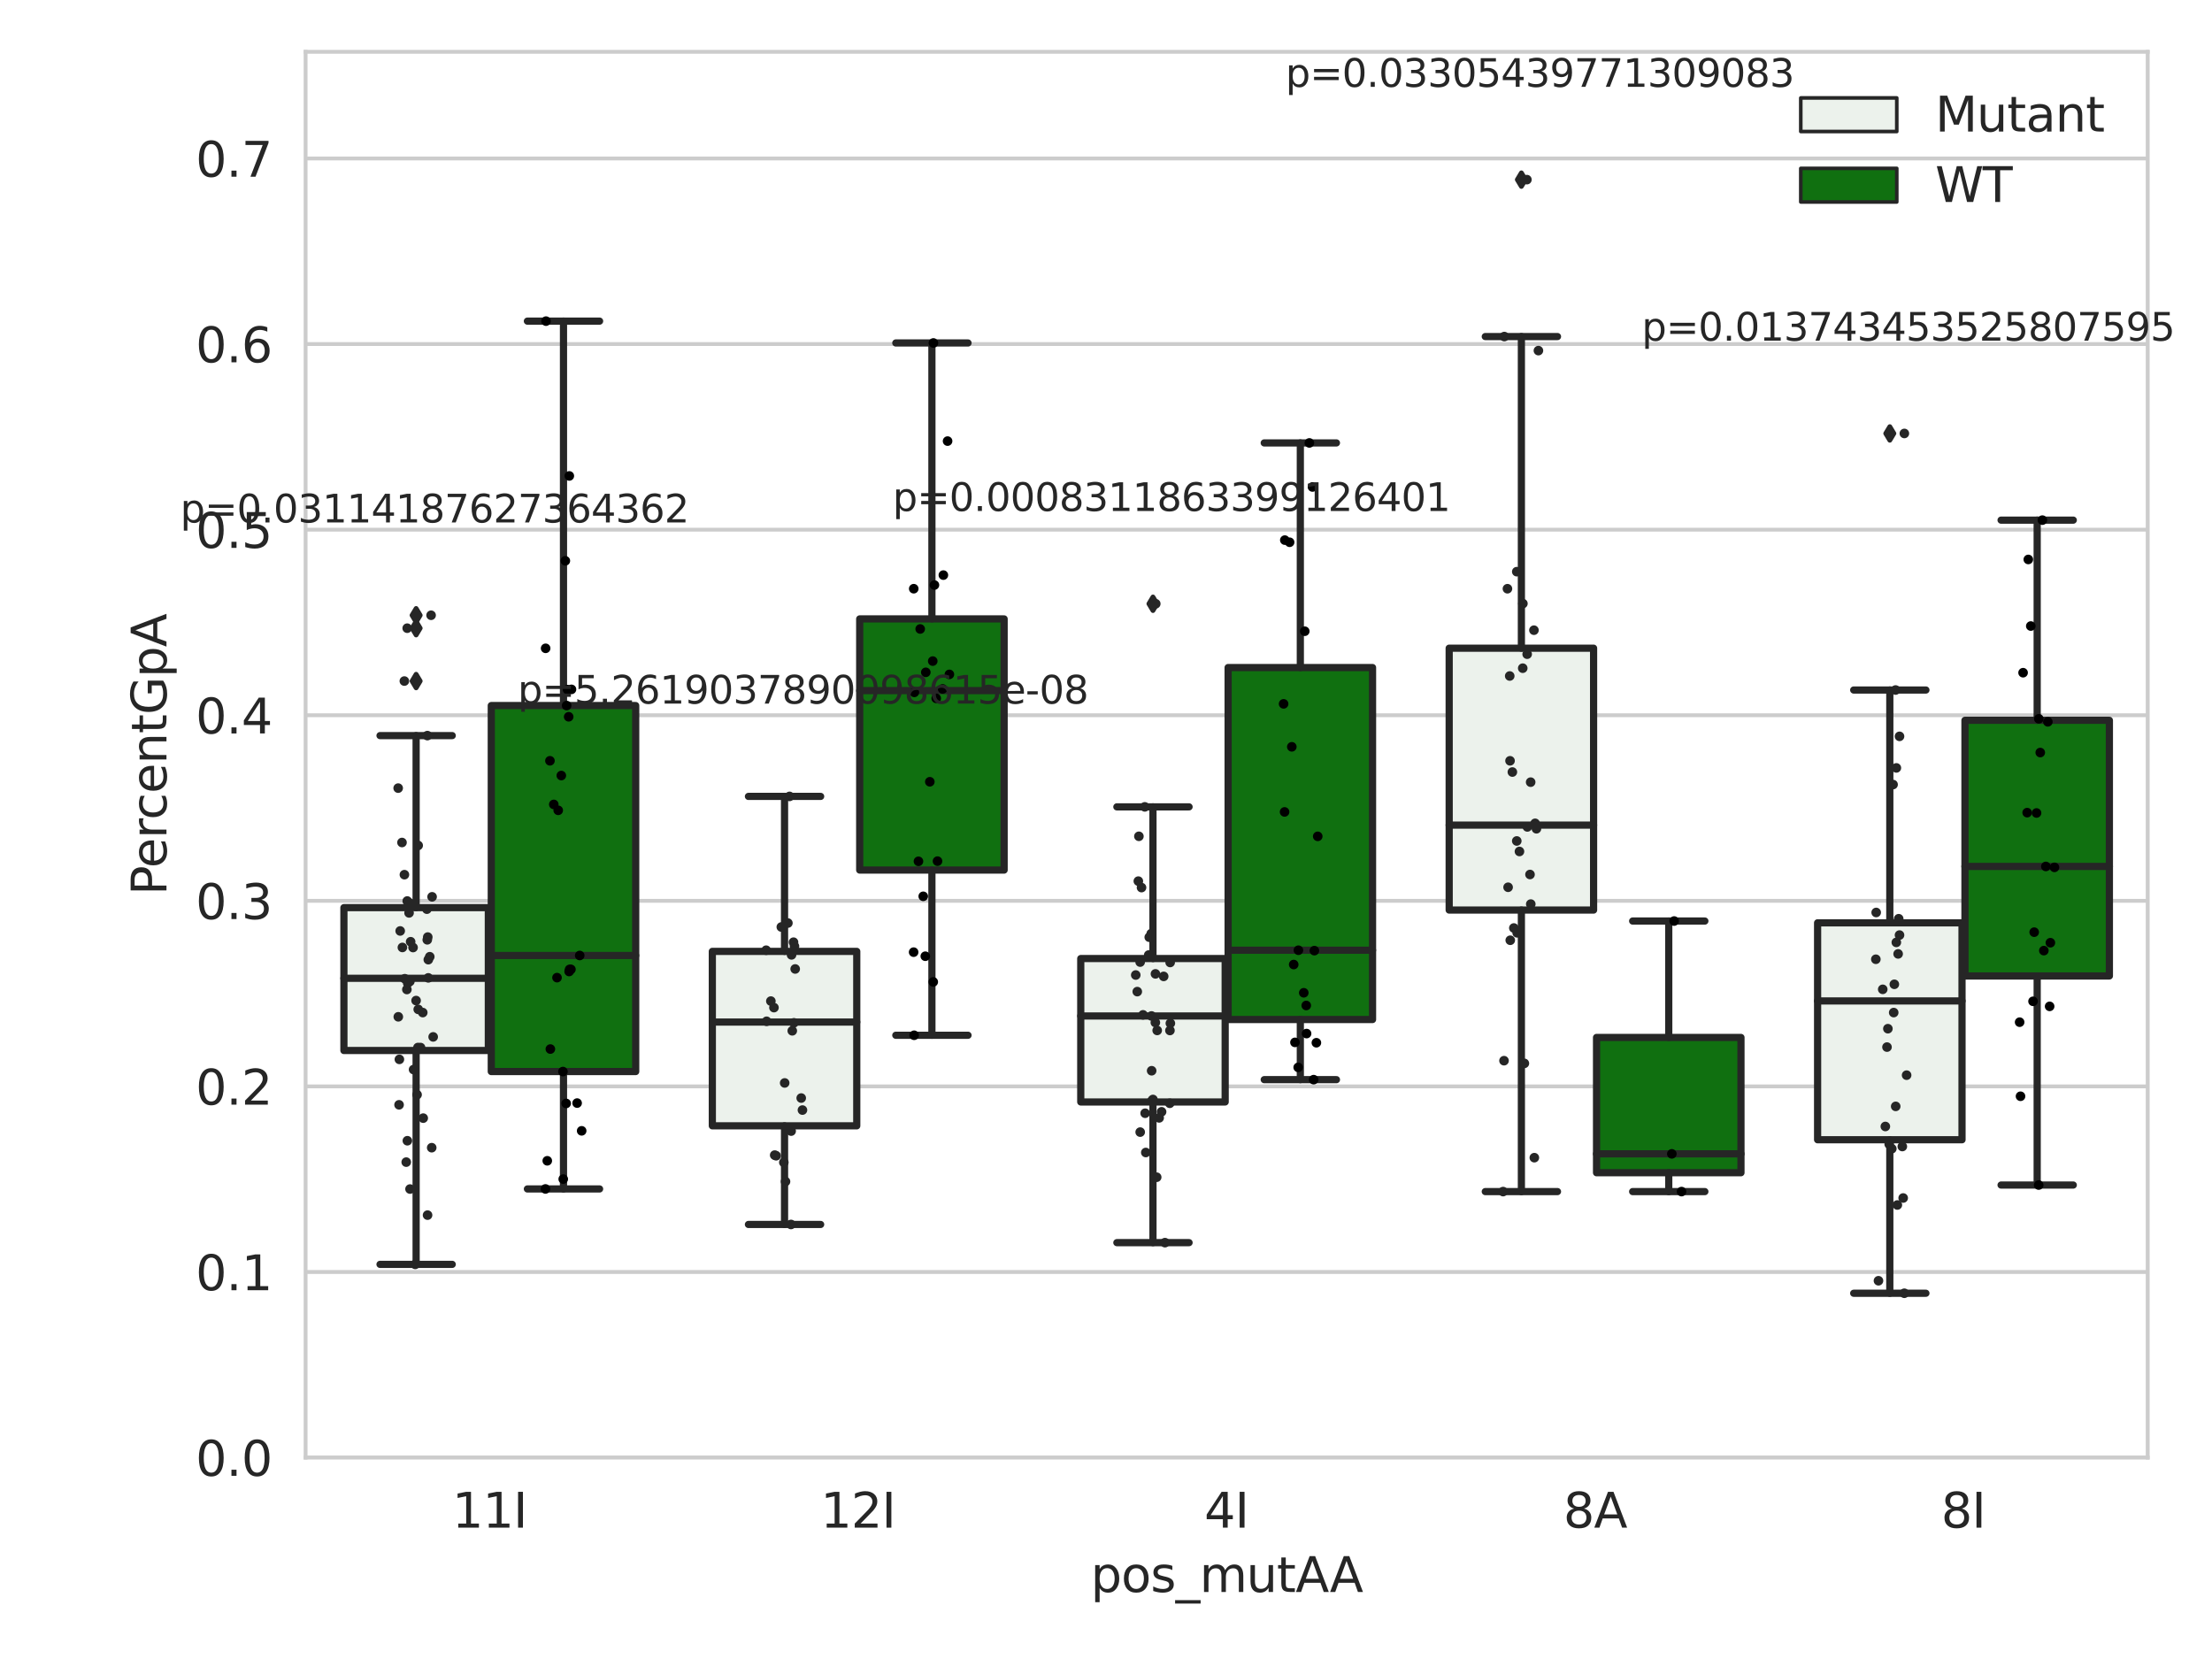 <?xml version="1.0" encoding="utf-8" standalone="no"?>
<!DOCTYPE svg PUBLIC "-//W3C//DTD SVG 1.1//EN"
  "http://www.w3.org/Graphics/SVG/1.1/DTD/svg11.dtd">
<svg xmlns:xlink="http://www.w3.org/1999/xlink" width="460.8pt" height="345.6pt" viewBox="0 0 460.8 345.6" xmlns="http://www.w3.org/2000/svg" version="1.1">
 <defs>
  <style type="text/css">*{stroke-linejoin: round; stroke-linecap: butt}</style>
 </defs>
 <g id="figure_1">
  <g id="patch_1">
   <path d="M 0 345.6 
L 460.8 345.6 
L 460.8 0 
L 0 0 
z
" style="fill: #ffffff"/>
  </g>
  <g id="axes_1">
   <g id="patch_2">
    <path d="M 63.661 303.64 
L 447.406 303.64 
L 447.406 10.8 
L 63.661 10.8 
z
" style="fill: #ffffff"/>
   </g>
   <g id="matplotlib.axis_1">
    <g id="xtick_1">
     <g id="text_1">
      <!-- 11I -->
      <g style="fill: #262626" transform="translate(94.198 318.238)scale(0.1 -0.1)">
       <defs>
        <path id="DejaVuSans-31" d="M 794 531 
L 1825 531 
L 1825 4091 
L 703 3866 
L 703 4441 
L 1819 4666 
L 2450 4666 
L 2450 531 
L 3481 531 
L 3481 0 
L 794 0 
L 794 531 
z
" transform="scale(0.016)"/>
        <path id="DejaVuSans-49" d="M 628 4666 
L 1259 4666 
L 1259 0 
L 628 0 
L 628 4666 
z
" transform="scale(0.016)"/>
       </defs>
       <use xlink:href="#DejaVuSans-31"/>
       <use xlink:href="#DejaVuSans-31" x="63.623"/>
       <use xlink:href="#DejaVuSans-49" x="127.246"/>
      </g>
     </g>
    </g>
    <g id="xtick_2">
     <g id="text_2">
      <!-- 12I -->
      <g style="fill: #262626" transform="translate(170.947 318.238)scale(0.1 -0.1)">
       <defs>
        <path id="DejaVuSans-32" d="M 1228 531 
L 3431 531 
L 3431 0 
L 469 0 
L 469 531 
Q 828 903 1448 1529 
Q 2069 2156 2228 2338 
Q 2531 2678 2651 2914 
Q 2772 3150 2772 3378 
Q 2772 3750 2511 3984 
Q 2250 4219 1831 4219 
Q 1534 4219 1204 4116 
Q 875 4013 500 3803 
L 500 4441 
Q 881 4594 1212 4672 
Q 1544 4750 1819 4750 
Q 2544 4750 2975 4387 
Q 3406 4025 3406 3419 
Q 3406 3131 3298 2873 
Q 3191 2616 2906 2266 
Q 2828 2175 2409 1742 
Q 1991 1309 1228 531 
z
" transform="scale(0.016)"/>
       </defs>
       <use xlink:href="#DejaVuSans-31"/>
       <use xlink:href="#DejaVuSans-32" x="63.623"/>
       <use xlink:href="#DejaVuSans-49" x="127.246"/>
      </g>
     </g>
    </g>
    <g id="xtick_3">
     <g id="text_3">
      <!-- 4I -->
      <g style="fill: #262626" transform="translate(250.877 318.238)scale(0.1 -0.1)">
       <defs>
        <path id="DejaVuSans-34" d="M 2419 4116 
L 825 1625 
L 2419 1625 
L 2419 4116 
z
M 2253 4666 
L 3047 4666 
L 3047 1625 
L 3713 1625 
L 3713 1100 
L 3047 1100 
L 3047 0 
L 2419 0 
L 2419 1100 
L 313 1100 
L 313 1709 
L 2253 4666 
z
" transform="scale(0.016)"/>
       </defs>
       <use xlink:href="#DejaVuSans-34"/>
       <use xlink:href="#DejaVuSans-49" x="63.623"/>
      </g>
     </g>
    </g>
    <g id="xtick_4">
     <g id="text_4">
      <!-- 8A -->
      <g style="fill: #262626" transform="translate(325.681 318.238)scale(0.1 -0.1)">
       <defs>
        <path id="DejaVuSans-38" d="M 2034 2216 
Q 1584 2216 1326 1975 
Q 1069 1734 1069 1313 
Q 1069 891 1326 650 
Q 1584 409 2034 409 
Q 2484 409 2743 651 
Q 3003 894 3003 1313 
Q 3003 1734 2745 1975 
Q 2488 2216 2034 2216 
z
M 1403 2484 
Q 997 2584 770 2862 
Q 544 3141 544 3541 
Q 544 4100 942 4425 
Q 1341 4750 2034 4750 
Q 2731 4750 3128 4425 
Q 3525 4100 3525 3541 
Q 3525 3141 3298 2862 
Q 3072 2584 2669 2484 
Q 3125 2378 3379 2068 
Q 3634 1759 3634 1313 
Q 3634 634 3220 271 
Q 2806 -91 2034 -91 
Q 1263 -91 848 271 
Q 434 634 434 1313 
Q 434 1759 690 2068 
Q 947 2378 1403 2484 
z
M 1172 3481 
Q 1172 3119 1398 2916 
Q 1625 2713 2034 2713 
Q 2441 2713 2670 2916 
Q 2900 3119 2900 3481 
Q 2900 3844 2670 4047 
Q 2441 4250 2034 4250 
Q 1625 4250 1398 4047 
Q 1172 3844 1172 3481 
z
" transform="scale(0.016)"/>
        <path id="DejaVuSans-41" d="M 2188 4044 
L 1331 1722 
L 3047 1722 
L 2188 4044 
z
M 1831 4666 
L 2547 4666 
L 4325 0 
L 3669 0 
L 3244 1197 
L 1141 1197 
L 716 0 
L 50 0 
L 1831 4666 
z
" transform="scale(0.016)"/>
       </defs>
       <use xlink:href="#DejaVuSans-38"/>
       <use xlink:href="#DejaVuSans-41" x="63.623"/>
      </g>
     </g>
    </g>
    <g id="xtick_5">
     <g id="text_5">
      <!-- 8I -->
      <g style="fill: #262626" transform="translate(404.375 318.238)scale(0.1 -0.1)">
       <use xlink:href="#DejaVuSans-38"/>
       <use xlink:href="#DejaVuSans-49" x="63.623"/>
      </g>
     </g>
    </g>
    <g id="text_6">
     <!-- pos_mutAA -->
     <g style="fill: #262626" transform="translate(227.218 331.638)scale(0.1 -0.1)">
      <defs>
       <path id="DejaVuSans-70" d="M 1159 525 
L 1159 -1331 
L 581 -1331 
L 581 3500 
L 1159 3500 
L 1159 2969 
Q 1341 3281 1617 3432 
Q 1894 3584 2278 3584 
Q 2916 3584 3314 3078 
Q 3713 2572 3713 1747 
Q 3713 922 3314 415 
Q 2916 -91 2278 -91 
Q 1894 -91 1617 61 
Q 1341 213 1159 525 
z
M 3116 1747 
Q 3116 2381 2855 2742 
Q 2594 3103 2138 3103 
Q 1681 3103 1420 2742 
Q 1159 2381 1159 1747 
Q 1159 1113 1420 752 
Q 1681 391 2138 391 
Q 2594 391 2855 752 
Q 3116 1113 3116 1747 
z
" transform="scale(0.016)"/>
       <path id="DejaVuSans-6f" d="M 1959 3097 
Q 1497 3097 1228 2736 
Q 959 2375 959 1747 
Q 959 1119 1226 758 
Q 1494 397 1959 397 
Q 2419 397 2687 759 
Q 2956 1122 2956 1747 
Q 2956 2369 2687 2733 
Q 2419 3097 1959 3097 
z
M 1959 3584 
Q 2709 3584 3137 3096 
Q 3566 2609 3566 1747 
Q 3566 888 3137 398 
Q 2709 -91 1959 -91 
Q 1206 -91 779 398 
Q 353 888 353 1747 
Q 353 2609 779 3096 
Q 1206 3584 1959 3584 
z
" transform="scale(0.016)"/>
       <path id="DejaVuSans-73" d="M 2834 3397 
L 2834 2853 
Q 2591 2978 2328 3040 
Q 2066 3103 1784 3103 
Q 1356 3103 1142 2972 
Q 928 2841 928 2578 
Q 928 2378 1081 2264 
Q 1234 2150 1697 2047 
L 1894 2003 
Q 2506 1872 2764 1633 
Q 3022 1394 3022 966 
Q 3022 478 2636 193 
Q 2250 -91 1575 -91 
Q 1294 -91 989 -36 
Q 684 19 347 128 
L 347 722 
Q 666 556 975 473 
Q 1284 391 1588 391 
Q 1994 391 2212 530 
Q 2431 669 2431 922 
Q 2431 1156 2273 1281 
Q 2116 1406 1581 1522 
L 1381 1569 
Q 847 1681 609 1914 
Q 372 2147 372 2553 
Q 372 3047 722 3315 
Q 1072 3584 1716 3584 
Q 2034 3584 2315 3537 
Q 2597 3491 2834 3397 
z
" transform="scale(0.016)"/>
       <path id="DejaVuSans-5f" d="M 3263 -1063 
L 3263 -1509 
L -63 -1509 
L -63 -1063 
L 3263 -1063 
z
" transform="scale(0.016)"/>
       <path id="DejaVuSans-6d" d="M 3328 2828 
Q 3544 3216 3844 3400 
Q 4144 3584 4550 3584 
Q 5097 3584 5394 3201 
Q 5691 2819 5691 2113 
L 5691 0 
L 5113 0 
L 5113 2094 
Q 5113 2597 4934 2840 
Q 4756 3084 4391 3084 
Q 3944 3084 3684 2787 
Q 3425 2491 3425 1978 
L 3425 0 
L 2847 0 
L 2847 2094 
Q 2847 2600 2669 2842 
Q 2491 3084 2119 3084 
Q 1678 3084 1418 2786 
Q 1159 2488 1159 1978 
L 1159 0 
L 581 0 
L 581 3500 
L 1159 3500 
L 1159 2956 
Q 1356 3278 1631 3431 
Q 1906 3584 2284 3584 
Q 2666 3584 2933 3390 
Q 3200 3197 3328 2828 
z
" transform="scale(0.016)"/>
       <path id="DejaVuSans-75" d="M 544 1381 
L 544 3500 
L 1119 3500 
L 1119 1403 
Q 1119 906 1312 657 
Q 1506 409 1894 409 
Q 2359 409 2629 706 
Q 2900 1003 2900 1516 
L 2900 3500 
L 3475 3500 
L 3475 0 
L 2900 0 
L 2900 538 
Q 2691 219 2414 64 
Q 2138 -91 1772 -91 
Q 1169 -91 856 284 
Q 544 659 544 1381 
z
M 1991 3584 
L 1991 3584 
z
" transform="scale(0.016)"/>
       <path id="DejaVuSans-74" d="M 1172 4494 
L 1172 3500 
L 2356 3500 
L 2356 3053 
L 1172 3053 
L 1172 1153 
Q 1172 725 1289 603 
Q 1406 481 1766 481 
L 2356 481 
L 2356 0 
L 1766 0 
Q 1100 0 847 248 
Q 594 497 594 1153 
L 594 3053 
L 172 3053 
L 172 3500 
L 594 3500 
L 594 4494 
L 1172 4494 
z
" transform="scale(0.016)"/>
      </defs>
      <use xlink:href="#DejaVuSans-70"/>
      <use xlink:href="#DejaVuSans-6f" x="63.477"/>
      <use xlink:href="#DejaVuSans-73" x="124.658"/>
      <use xlink:href="#DejaVuSans-5f" x="176.758"/>
      <use xlink:href="#DejaVuSans-6d" x="226.758"/>
      <use xlink:href="#DejaVuSans-75" x="324.17"/>
      <use xlink:href="#DejaVuSans-74" x="387.549"/>
      <use xlink:href="#DejaVuSans-41" x="426.758"/>
      <use xlink:href="#DejaVuSans-41" x="497.916"/>
     </g>
    </g>
   </g>
   <g id="matplotlib.axis_2">
    <g id="ytick_1">
     <g id="line2d_1">
      <path d="M 63.661 303.64 
L 447.406 303.64 
" clip-path="url(#p4ae8582f89)" style="fill: none; stroke: #cccccc; stroke-width: 0.8; stroke-linecap: round"/>
     </g>
     <g id="text_7">
      <!-- 0.0 -->
      <g style="fill: #262626" transform="translate(40.758 307.439)scale(0.1 -0.1)">
       <defs>
        <path id="DejaVuSans-30" d="M 2034 4250 
Q 1547 4250 1301 3770 
Q 1056 3291 1056 2328 
Q 1056 1369 1301 889 
Q 1547 409 2034 409 
Q 2525 409 2770 889 
Q 3016 1369 3016 2328 
Q 3016 3291 2770 3770 
Q 2525 4250 2034 4250 
z
M 2034 4750 
Q 2819 4750 3233 4129 
Q 3647 3509 3647 2328 
Q 3647 1150 3233 529 
Q 2819 -91 2034 -91 
Q 1250 -91 836 529 
Q 422 1150 422 2328 
Q 422 3509 836 4129 
Q 1250 4750 2034 4750 
z
" transform="scale(0.016)"/>
        <path id="DejaVuSans-2e" d="M 684 794 
L 1344 794 
L 1344 0 
L 684 0 
L 684 794 
z
" transform="scale(0.016)"/>
       </defs>
       <use xlink:href="#DejaVuSans-30"/>
       <use xlink:href="#DejaVuSans-2e" x="63.623"/>
       <use xlink:href="#DejaVuSans-30" x="95.41"/>
      </g>
     </g>
    </g>
    <g id="ytick_2">
     <g id="line2d_2">
      <path d="M 63.661 264.979 
L 447.406 264.979 
" clip-path="url(#p4ae8582f89)" style="fill: none; stroke: #cccccc; stroke-width: 0.8; stroke-linecap: round"/>
     </g>
     <g id="text_8">
      <!-- 0.1 -->
      <g style="fill: #262626" transform="translate(40.758 268.778)scale(0.1 -0.1)">
       <use xlink:href="#DejaVuSans-30"/>
       <use xlink:href="#DejaVuSans-2e" x="63.623"/>
       <use xlink:href="#DejaVuSans-31" x="95.41"/>
      </g>
     </g>
    </g>
    <g id="ytick_3">
     <g id="line2d_3">
      <path d="M 63.661 226.318 
L 447.406 226.318 
" clip-path="url(#p4ae8582f89)" style="fill: none; stroke: #cccccc; stroke-width: 0.8; stroke-linecap: round"/>
     </g>
     <g id="text_9">
      <!-- 0.2 -->
      <g style="fill: #262626" transform="translate(40.758 230.117)scale(0.1 -0.1)">
       <use xlink:href="#DejaVuSans-30"/>
       <use xlink:href="#DejaVuSans-2e" x="63.623"/>
       <use xlink:href="#DejaVuSans-32" x="95.41"/>
      </g>
     </g>
    </g>
    <g id="ytick_4">
     <g id="line2d_4">
      <path d="M 63.661 187.657 
L 447.406 187.657 
" clip-path="url(#p4ae8582f89)" style="fill: none; stroke: #cccccc; stroke-width: 0.8; stroke-linecap: round"/>
     </g>
     <g id="text_10">
      <!-- 0.3 -->
      <g style="fill: #262626" transform="translate(40.758 191.456)scale(0.1 -0.1)">
       <defs>
        <path id="DejaVuSans-33" d="M 2597 2516 
Q 3050 2419 3304 2112 
Q 3559 1806 3559 1356 
Q 3559 666 3084 287 
Q 2609 -91 1734 -91 
Q 1441 -91 1130 -33 
Q 819 25 488 141 
L 488 750 
Q 750 597 1062 519 
Q 1375 441 1716 441 
Q 2309 441 2620 675 
Q 2931 909 2931 1356 
Q 2931 1769 2642 2001 
Q 2353 2234 1838 2234 
L 1294 2234 
L 1294 2753 
L 1863 2753 
Q 2328 2753 2575 2939 
Q 2822 3125 2822 3475 
Q 2822 3834 2567 4026 
Q 2313 4219 1838 4219 
Q 1578 4219 1281 4162 
Q 984 4106 628 3988 
L 628 4550 
Q 988 4650 1302 4700 
Q 1616 4750 1894 4750 
Q 2613 4750 3031 4423 
Q 3450 4097 3450 3541 
Q 3450 3153 3228 2886 
Q 3006 2619 2597 2516 
z
" transform="scale(0.016)"/>
       </defs>
       <use xlink:href="#DejaVuSans-30"/>
       <use xlink:href="#DejaVuSans-2e" x="63.623"/>
       <use xlink:href="#DejaVuSans-33" x="95.41"/>
      </g>
     </g>
    </g>
    <g id="ytick_5">
     <g id="line2d_5">
      <path d="M 63.661 148.996 
L 447.406 148.996 
" clip-path="url(#p4ae8582f89)" style="fill: none; stroke: #cccccc; stroke-width: 0.8; stroke-linecap: round"/>
     </g>
     <g id="text_11">
      <!-- 0.4 -->
      <g style="fill: #262626" transform="translate(40.758 152.795)scale(0.1 -0.1)">
       <use xlink:href="#DejaVuSans-30"/>
       <use xlink:href="#DejaVuSans-2e" x="63.623"/>
       <use xlink:href="#DejaVuSans-34" x="95.41"/>
      </g>
     </g>
    </g>
    <g id="ytick_6">
     <g id="line2d_6">
      <path d="M 63.661 110.335 
L 447.406 110.335 
" clip-path="url(#p4ae8582f89)" style="fill: none; stroke: #cccccc; stroke-width: 0.8; stroke-linecap: round"/>
     </g>
     <g id="text_12">
      <!-- 0.5 -->
      <g style="fill: #262626" transform="translate(40.758 114.134)scale(0.1 -0.1)">
       <defs>
        <path id="DejaVuSans-35" d="M 691 4666 
L 3169 4666 
L 3169 4134 
L 1269 4134 
L 1269 2991 
Q 1406 3038 1543 3061 
Q 1681 3084 1819 3084 
Q 2600 3084 3056 2656 
Q 3513 2228 3513 1497 
Q 3513 744 3044 326 
Q 2575 -91 1722 -91 
Q 1428 -91 1123 -41 
Q 819 9 494 109 
L 494 744 
Q 775 591 1075 516 
Q 1375 441 1709 441 
Q 2250 441 2565 725 
Q 2881 1009 2881 1497 
Q 2881 1984 2565 2268 
Q 2250 2553 1709 2553 
Q 1456 2553 1204 2497 
Q 953 2441 691 2322 
L 691 4666 
z
" transform="scale(0.016)"/>
       </defs>
       <use xlink:href="#DejaVuSans-30"/>
       <use xlink:href="#DejaVuSans-2e" x="63.623"/>
       <use xlink:href="#DejaVuSans-35" x="95.41"/>
      </g>
     </g>
    </g>
    <g id="ytick_7">
     <g id="line2d_7">
      <path d="M 63.661 71.674 
L 447.406 71.674 
" clip-path="url(#p4ae8582f89)" style="fill: none; stroke: #cccccc; stroke-width: 0.8; stroke-linecap: round"/>
     </g>
     <g id="text_13">
      <!-- 0.6 -->
      <g style="fill: #262626" transform="translate(40.758 75.474)scale(0.1 -0.1)">
       <defs>
        <path id="DejaVuSans-36" d="M 2113 2584 
Q 1688 2584 1439 2293 
Q 1191 2003 1191 1497 
Q 1191 994 1439 701 
Q 1688 409 2113 409 
Q 2538 409 2786 701 
Q 3034 994 3034 1497 
Q 3034 2003 2786 2293 
Q 2538 2584 2113 2584 
z
M 3366 4563 
L 3366 3988 
Q 3128 4100 2886 4159 
Q 2644 4219 2406 4219 
Q 1781 4219 1451 3797 
Q 1122 3375 1075 2522 
Q 1259 2794 1537 2939 
Q 1816 3084 2150 3084 
Q 2853 3084 3261 2657 
Q 3669 2231 3669 1497 
Q 3669 778 3244 343 
Q 2819 -91 2113 -91 
Q 1303 -91 875 529 
Q 447 1150 447 2328 
Q 447 3434 972 4092 
Q 1497 4750 2381 4750 
Q 2619 4750 2861 4703 
Q 3103 4656 3366 4563 
z
" transform="scale(0.016)"/>
       </defs>
       <use xlink:href="#DejaVuSans-30"/>
       <use xlink:href="#DejaVuSans-2e" x="63.623"/>
       <use xlink:href="#DejaVuSans-36" x="95.41"/>
      </g>
     </g>
    </g>
    <g id="ytick_8">
     <g id="line2d_8">
      <path d="M 63.661 33.013 
L 447.406 33.013 
" clip-path="url(#p4ae8582f89)" style="fill: none; stroke: #cccccc; stroke-width: 0.8; stroke-linecap: round"/>
     </g>
     <g id="text_14">
      <!-- 0.7 -->
      <g style="fill: #262626" transform="translate(40.758 36.813)scale(0.1 -0.1)">
       <defs>
        <path id="DejaVuSans-37" d="M 525 4666 
L 3525 4666 
L 3525 4397 
L 1831 0 
L 1172 0 
L 2766 4134 
L 525 4134 
L 525 4666 
z
" transform="scale(0.016)"/>
       </defs>
       <use xlink:href="#DejaVuSans-30"/>
       <use xlink:href="#DejaVuSans-2e" x="63.623"/>
       <use xlink:href="#DejaVuSans-37" x="95.41"/>
      </g>
     </g>
    </g>
    <g id="text_15">
     <!-- PercentGpA -->
     <g style="fill: #262626" transform="translate(34.678 186.497)rotate(-90)scale(0.1 -0.1)">
      <defs>
       <path id="DejaVuSans-50" d="M 1259 4147 
L 1259 2394 
L 2053 2394 
Q 2494 2394 2734 2622 
Q 2975 2850 2975 3272 
Q 2975 3691 2734 3919 
Q 2494 4147 2053 4147 
L 1259 4147 
z
M 628 4666 
L 2053 4666 
Q 2838 4666 3239 4311 
Q 3641 3956 3641 3272 
Q 3641 2581 3239 2228 
Q 2838 1875 2053 1875 
L 1259 1875 
L 1259 0 
L 628 0 
L 628 4666 
z
" transform="scale(0.016)"/>
       <path id="DejaVuSans-65" d="M 3597 1894 
L 3597 1613 
L 953 1613 
Q 991 1019 1311 708 
Q 1631 397 2203 397 
Q 2534 397 2845 478 
Q 3156 559 3463 722 
L 3463 178 
Q 3153 47 2828 -22 
Q 2503 -91 2169 -91 
Q 1331 -91 842 396 
Q 353 884 353 1716 
Q 353 2575 817 3079 
Q 1281 3584 2069 3584 
Q 2775 3584 3186 3129 
Q 3597 2675 3597 1894 
z
M 3022 2063 
Q 3016 2534 2758 2815 
Q 2500 3097 2075 3097 
Q 1594 3097 1305 2825 
Q 1016 2553 972 2059 
L 3022 2063 
z
" transform="scale(0.016)"/>
       <path id="DejaVuSans-72" d="M 2631 2963 
Q 2534 3019 2420 3045 
Q 2306 3072 2169 3072 
Q 1681 3072 1420 2755 
Q 1159 2438 1159 1844 
L 1159 0 
L 581 0 
L 581 3500 
L 1159 3500 
L 1159 2956 
Q 1341 3275 1631 3429 
Q 1922 3584 2338 3584 
Q 2397 3584 2469 3576 
Q 2541 3569 2628 3553 
L 2631 2963 
z
" transform="scale(0.016)"/>
       <path id="DejaVuSans-63" d="M 3122 3366 
L 3122 2828 
Q 2878 2963 2633 3030 
Q 2388 3097 2138 3097 
Q 1578 3097 1268 2742 
Q 959 2388 959 1747 
Q 959 1106 1268 751 
Q 1578 397 2138 397 
Q 2388 397 2633 464 
Q 2878 531 3122 666 
L 3122 134 
Q 2881 22 2623 -34 
Q 2366 -91 2075 -91 
Q 1284 -91 818 406 
Q 353 903 353 1747 
Q 353 2603 823 3093 
Q 1294 3584 2113 3584 
Q 2378 3584 2631 3529 
Q 2884 3475 3122 3366 
z
" transform="scale(0.016)"/>
       <path id="DejaVuSans-6e" d="M 3513 2113 
L 3513 0 
L 2938 0 
L 2938 2094 
Q 2938 2591 2744 2837 
Q 2550 3084 2163 3084 
Q 1697 3084 1428 2787 
Q 1159 2491 1159 1978 
L 1159 0 
L 581 0 
L 581 3500 
L 1159 3500 
L 1159 2956 
Q 1366 3272 1645 3428 
Q 1925 3584 2291 3584 
Q 2894 3584 3203 3211 
Q 3513 2838 3513 2113 
z
" transform="scale(0.016)"/>
       <path id="DejaVuSans-47" d="M 3809 666 
L 3809 1919 
L 2778 1919 
L 2778 2438 
L 4434 2438 
L 4434 434 
Q 4069 175 3628 42 
Q 3188 -91 2688 -91 
Q 1594 -91 976 548 
Q 359 1188 359 2328 
Q 359 3472 976 4111 
Q 1594 4750 2688 4750 
Q 3144 4750 3555 4637 
Q 3966 4525 4313 4306 
L 4313 3634 
Q 3963 3931 3569 4081 
Q 3175 4231 2741 4231 
Q 1884 4231 1454 3753 
Q 1025 3275 1025 2328 
Q 1025 1384 1454 906 
Q 1884 428 2741 428 
Q 3075 428 3337 486 
Q 3600 544 3809 666 
z
" transform="scale(0.016)"/>
      </defs>
      <use xlink:href="#DejaVuSans-50"/>
      <use xlink:href="#DejaVuSans-65" x="56.678"/>
      <use xlink:href="#DejaVuSans-72" x="118.201"/>
      <use xlink:href="#DejaVuSans-63" x="157.064"/>
      <use xlink:href="#DejaVuSans-65" x="212.045"/>
      <use xlink:href="#DejaVuSans-6e" x="273.568"/>
      <use xlink:href="#DejaVuSans-74" x="336.947"/>
      <use xlink:href="#DejaVuSans-47" x="376.156"/>
      <use xlink:href="#DejaVuSans-70" x="453.646"/>
      <use xlink:href="#DejaVuSans-41" x="517.123"/>
     </g>
    </g>
   </g>
   <g id="patch_3">
    <path d="M 71.643 218.842 
L 101.729 218.842 
L 101.729 189.079 
L 71.643 189.079 
L 71.643 218.842 
z
" clip-path="url(#p4ae8582f89)" style="fill: #ecf2ec; stroke: #262626; stroke-width: 1.5; stroke-linejoin: miter"/>
   </g>
   <g id="patch_4">
    <path d="M 102.343 223.225 
L 132.428 223.225 
L 132.428 146.98 
L 102.343 146.98 
L 102.343 223.225 
z
" clip-path="url(#p4ae8582f89)" style="fill: #107010; stroke: #262626; stroke-width: 1.5; stroke-linejoin: miter"/>
   </g>
   <g id="patch_5">
    <path d="M 148.392 234.532 
L 178.478 234.532 
L 178.478 198.189 
L 148.392 198.189 
L 148.392 234.532 
z
" clip-path="url(#p4ae8582f89)" style="fill: #ecf2ec; stroke: #262626; stroke-width: 1.5; stroke-linejoin: miter"/>
   </g>
   <g id="patch_6">
    <path d="M 179.092 181.25 
L 209.177 181.25 
L 209.177 128.929 
L 179.092 128.929 
L 179.092 181.25 
z
" clip-path="url(#p4ae8582f89)" style="fill: #107010; stroke: #262626; stroke-width: 1.5; stroke-linejoin: miter"/>
   </g>
   <g id="patch_7">
    <path d="M 225.141 229.559 
L 255.226 229.559 
L 255.226 199.684 
L 225.141 199.684 
L 225.141 229.559 
z
" clip-path="url(#p4ae8582f89)" style="fill: #ecf2ec; stroke: #262626; stroke-width: 1.5; stroke-linejoin: miter"/>
   </g>
   <g id="patch_8">
    <path d="M 255.84 212.386 
L 285.926 212.386 
L 285.926 139.061 
L 255.84 139.061 
L 255.84 212.386 
z
" clip-path="url(#p4ae8582f89)" style="fill: #107010; stroke: #262626; stroke-width: 1.5; stroke-linejoin: miter"/>
   </g>
   <g id="patch_9">
    <path d="M 301.89 189.583 
L 331.975 189.583 
L 331.975 135.028 
L 301.89 135.028 
L 301.89 189.583 
z
" clip-path="url(#p4ae8582f89)" style="fill: #ecf2ec; stroke: #262626; stroke-width: 1.5; stroke-linejoin: miter"/>
   </g>
   <g id="patch_10">
    <path d="M 332.589 244.3 
L 362.675 244.3 
L 362.675 216.119 
L 332.589 216.119 
L 332.589 244.3 
z
" clip-path="url(#p4ae8582f89)" style="fill: #107010; stroke: #262626; stroke-width: 1.5; stroke-linejoin: miter"/>
   </g>
   <g id="patch_11">
    <path d="M 378.639 237.431 
L 408.724 237.431 
L 408.724 192.241 
L 378.639 192.241 
L 378.639 237.431 
z
" clip-path="url(#p4ae8582f89)" style="fill: #ecf2ec; stroke: #262626; stroke-width: 1.5; stroke-linejoin: miter"/>
   </g>
   <g id="patch_12">
    <path d="M 409.338 203.311 
L 439.424 203.311 
L 439.424 150.053 
L 409.338 150.053 
L 409.338 203.311 
z
" clip-path="url(#p4ae8582f89)" style="fill: #107010; stroke: #262626; stroke-width: 1.5; stroke-linejoin: miter"/>
   </g>
   <g id="patch_13">
    <path d="M 102.036 303.64 
L 102.036 303.64 
L 102.036 303.64 
L 102.036 303.64 
z
" clip-path="url(#p4ae8582f89)" style="fill: #ecf2ec; stroke: #262626; stroke-width: 0.75; stroke-linejoin: miter"/>
   </g>
   <g id="patch_14">
    <path d="M 102.036 303.64 
L 102.036 303.64 
L 102.036 303.64 
L 102.036 303.64 
z
" clip-path="url(#p4ae8582f89)" style="fill: #107010; stroke: #262626; stroke-width: 0.75; stroke-linejoin: miter"/>
   </g>
   <g id="PathCollection_1"/>
   <g id="PathCollection_2"/>
   <g id="line2d_9">
    <path d="M 86.686 218.842 
L 86.686 263.389 
" clip-path="url(#p4ae8582f89)" style="fill: none; stroke: #262626; stroke-width: 1.5; stroke-linecap: round"/>
   </g>
   <g id="line2d_10">
    <path d="M 86.686 189.079 
L 86.686 153.239 
" clip-path="url(#p4ae8582f89)" style="fill: none; stroke: #262626; stroke-width: 1.5; stroke-linecap: round"/>
   </g>
   <g id="line2d_11">
    <path d="M 79.165 263.389 
L 94.207 263.389 
" clip-path="url(#p4ae8582f89)" style="fill: none; stroke: #262626; stroke-width: 1.5; stroke-linecap: round"/>
   </g>
   <g id="line2d_12">
    <path d="M 79.165 153.239 
L 94.207 153.239 
" clip-path="url(#p4ae8582f89)" style="fill: none; stroke: #262626; stroke-width: 1.5; stroke-linecap: round"/>
   </g>
   <g id="line2d_13">
    <defs>
     <path id="meb77a4420c" d="M -0 1.414 
L 0.849 0 
L 0 -1.414 
L -0.849 -0 
z
" style="stroke: #262626; stroke-linejoin: miter"/>
    </defs>
    <g clip-path="url(#p4ae8582f89)">
     <use xlink:href="#meb77a4420c" x="86.686" y="141.877" style="fill: #262626; stroke: #262626; stroke-linejoin: miter"/>
     <use xlink:href="#meb77a4420c" x="86.686" y="130.863" style="fill: #262626; stroke: #262626; stroke-linejoin: miter"/>
     <use xlink:href="#meb77a4420c" x="86.686" y="128.169" style="fill: #262626; stroke: #262626; stroke-linejoin: miter"/>
    </g>
   </g>
   <g id="line2d_14">
    <path d="M 117.385 223.225 
L 117.385 247.679 
" clip-path="url(#p4ae8582f89)" style="fill: none; stroke: #262626; stroke-width: 1.5; stroke-linecap: round"/>
   </g>
   <g id="line2d_15">
    <path d="M 117.385 146.98 
L 117.385 66.898 
" clip-path="url(#p4ae8582f89)" style="fill: none; stroke: #262626; stroke-width: 1.5; stroke-linecap: round"/>
   </g>
   <g id="line2d_16">
    <path d="M 109.864 247.679 
L 124.907 247.679 
" clip-path="url(#p4ae8582f89)" style="fill: none; stroke: #262626; stroke-width: 1.5; stroke-linecap: round"/>
   </g>
   <g id="line2d_17">
    <path d="M 109.864 66.898 
L 124.907 66.898 
" clip-path="url(#p4ae8582f89)" style="fill: none; stroke: #262626; stroke-width: 1.5; stroke-linecap: round"/>
   </g>
   <g id="line2d_18"/>
   <g id="line2d_19">
    <path d="M 163.435 234.532 
L 163.435 255.079 
" clip-path="url(#p4ae8582f89)" style="fill: none; stroke: #262626; stroke-width: 1.5; stroke-linecap: round"/>
   </g>
   <g id="line2d_20">
    <path d="M 163.435 198.189 
L 163.435 165.905 
" clip-path="url(#p4ae8582f89)" style="fill: none; stroke: #262626; stroke-width: 1.5; stroke-linecap: round"/>
   </g>
   <g id="line2d_21">
    <path d="M 155.913 255.079 
L 170.956 255.079 
" clip-path="url(#p4ae8582f89)" style="fill: none; stroke: #262626; stroke-width: 1.5; stroke-linecap: round"/>
   </g>
   <g id="line2d_22">
    <path d="M 155.913 165.905 
L 170.956 165.905 
" clip-path="url(#p4ae8582f89)" style="fill: none; stroke: #262626; stroke-width: 1.5; stroke-linecap: round"/>
   </g>
   <g id="line2d_23"/>
   <g id="line2d_24">
    <path d="M 194.134 181.25 
L 194.134 215.663 
" clip-path="url(#p4ae8582f89)" style="fill: none; stroke: #262626; stroke-width: 1.5; stroke-linecap: round"/>
   </g>
   <g id="line2d_25">
    <path d="M 194.134 128.929 
L 194.134 71.446 
" clip-path="url(#p4ae8582f89)" style="fill: none; stroke: #262626; stroke-width: 1.5; stroke-linecap: round"/>
   </g>
   <g id="line2d_26">
    <path d="M 186.613 215.663 
L 201.656 215.663 
" clip-path="url(#p4ae8582f89)" style="fill: none; stroke: #262626; stroke-width: 1.5; stroke-linecap: round"/>
   </g>
   <g id="line2d_27">
    <path d="M 186.613 71.446 
L 201.656 71.446 
" clip-path="url(#p4ae8582f89)" style="fill: none; stroke: #262626; stroke-width: 1.5; stroke-linecap: round"/>
   </g>
   <g id="line2d_28"/>
   <g id="line2d_29">
    <path d="M 240.184 229.559 
L 240.184 258.865 
" clip-path="url(#p4ae8582f89)" style="fill: none; stroke: #262626; stroke-width: 1.5; stroke-linecap: round"/>
   </g>
   <g id="line2d_30">
    <path d="M 240.184 199.684 
L 240.184 168.084 
" clip-path="url(#p4ae8582f89)" style="fill: none; stroke: #262626; stroke-width: 1.5; stroke-linecap: round"/>
   </g>
   <g id="line2d_31">
    <path d="M 232.662 258.865 
L 247.705 258.865 
" clip-path="url(#p4ae8582f89)" style="fill: none; stroke: #262626; stroke-width: 1.5; stroke-linecap: round"/>
   </g>
   <g id="line2d_32">
    <path d="M 232.662 168.084 
L 247.705 168.084 
" clip-path="url(#p4ae8582f89)" style="fill: none; stroke: #262626; stroke-width: 1.5; stroke-linecap: round"/>
   </g>
   <g id="line2d_33">
    <g clip-path="url(#p4ae8582f89)">
     <use xlink:href="#meb77a4420c" x="240.184" y="125.775" style="fill: #262626; stroke: #262626; stroke-linejoin: miter"/>
    </g>
   </g>
   <g id="line2d_34">
    <path d="M 270.883 212.386 
L 270.883 224.911 
" clip-path="url(#p4ae8582f89)" style="fill: none; stroke: #262626; stroke-width: 1.5; stroke-linecap: round"/>
   </g>
   <g id="line2d_35">
    <path d="M 270.883 139.061 
L 270.883 92.269 
" clip-path="url(#p4ae8582f89)" style="fill: none; stroke: #262626; stroke-width: 1.5; stroke-linecap: round"/>
   </g>
   <g id="line2d_36">
    <path d="M 263.362 224.911 
L 278.405 224.911 
" clip-path="url(#p4ae8582f89)" style="fill: none; stroke: #262626; stroke-width: 1.5; stroke-linecap: round"/>
   </g>
   <g id="line2d_37">
    <path d="M 263.362 92.269 
L 278.405 92.269 
" clip-path="url(#p4ae8582f89)" style="fill: none; stroke: #262626; stroke-width: 1.5; stroke-linecap: round"/>
   </g>
   <g id="line2d_38"/>
   <g id="line2d_39">
    <path d="M 316.933 189.583 
L 316.933 248.23 
" clip-path="url(#p4ae8582f89)" style="fill: none; stroke: #262626; stroke-width: 1.5; stroke-linecap: round"/>
   </g>
   <g id="line2d_40">
    <path d="M 316.933 135.028 
L 316.933 70.111 
" clip-path="url(#p4ae8582f89)" style="fill: none; stroke: #262626; stroke-width: 1.5; stroke-linecap: round"/>
   </g>
   <g id="line2d_41">
    <path d="M 309.411 248.23 
L 324.454 248.23 
" clip-path="url(#p4ae8582f89)" style="fill: none; stroke: #262626; stroke-width: 1.5; stroke-linecap: round"/>
   </g>
   <g id="line2d_42">
    <path d="M 309.411 70.111 
L 324.454 70.111 
" clip-path="url(#p4ae8582f89)" style="fill: none; stroke: #262626; stroke-width: 1.5; stroke-linecap: round"/>
   </g>
   <g id="line2d_43">
    <g clip-path="url(#p4ae8582f89)">
     <use xlink:href="#meb77a4420c" x="316.933" y="37.422" style="fill: #262626; stroke: #262626; stroke-linejoin: miter"/>
    </g>
   </g>
   <g id="line2d_44">
    <path d="M 347.632 244.3 
L 347.632 248.231 
" clip-path="url(#p4ae8582f89)" style="fill: none; stroke: #262626; stroke-width: 1.5; stroke-linecap: round"/>
   </g>
   <g id="line2d_45">
    <path d="M 347.632 216.119 
L 347.632 191.869 
" clip-path="url(#p4ae8582f89)" style="fill: none; stroke: #262626; stroke-width: 1.5; stroke-linecap: round"/>
   </g>
   <g id="line2d_46">
    <path d="M 340.111 248.231 
L 355.154 248.231 
" clip-path="url(#p4ae8582f89)" style="fill: none; stroke: #262626; stroke-width: 1.5; stroke-linecap: round"/>
   </g>
   <g id="line2d_47">
    <path d="M 340.111 191.869 
L 355.154 191.869 
" clip-path="url(#p4ae8582f89)" style="fill: none; stroke: #262626; stroke-width: 1.5; stroke-linecap: round"/>
   </g>
   <g id="line2d_48"/>
   <g id="line2d_49">
    <path d="M 393.682 237.431 
L 393.682 269.409 
" clip-path="url(#p4ae8582f89)" style="fill: none; stroke: #262626; stroke-width: 1.5; stroke-linecap: round"/>
   </g>
   <g id="line2d_50">
    <path d="M 393.682 192.241 
L 393.682 143.743 
" clip-path="url(#p4ae8582f89)" style="fill: none; stroke: #262626; stroke-width: 1.5; stroke-linecap: round"/>
   </g>
   <g id="line2d_51">
    <path d="M 386.16 269.409 
L 401.203 269.409 
" clip-path="url(#p4ae8582f89)" style="fill: none; stroke: #262626; stroke-width: 1.5; stroke-linecap: round"/>
   </g>
   <g id="line2d_52">
    <path d="M 386.16 143.743 
L 401.203 143.743 
" clip-path="url(#p4ae8582f89)" style="fill: none; stroke: #262626; stroke-width: 1.5; stroke-linecap: round"/>
   </g>
   <g id="line2d_53">
    <g clip-path="url(#p4ae8582f89)">
     <use xlink:href="#meb77a4420c" x="393.682" y="90.296" style="fill: #262626; stroke: #262626; stroke-linejoin: miter"/>
    </g>
   </g>
   <g id="line2d_54">
    <path d="M 424.381 203.311 
L 424.381 246.865 
" clip-path="url(#p4ae8582f89)" style="fill: none; stroke: #262626; stroke-width: 1.5; stroke-linecap: round"/>
   </g>
   <g id="line2d_55">
    <path d="M 424.381 150.053 
L 424.381 108.354 
" clip-path="url(#p4ae8582f89)" style="fill: none; stroke: #262626; stroke-width: 1.5; stroke-linecap: round"/>
   </g>
   <g id="line2d_56">
    <path d="M 416.86 246.865 
L 431.902 246.865 
" clip-path="url(#p4ae8582f89)" style="fill: none; stroke: #262626; stroke-width: 1.5; stroke-linecap: round"/>
   </g>
   <g id="line2d_57">
    <path d="M 416.86 108.354 
L 431.902 108.354 
" clip-path="url(#p4ae8582f89)" style="fill: none; stroke: #262626; stroke-width: 1.5; stroke-linecap: round"/>
   </g>
   <g id="line2d_58"/>
   <g id="line2d_59">
    <path d="M 71.643 203.798 
L 101.729 203.798 
" clip-path="url(#p4ae8582f89)" style="fill: none; stroke: #262626; stroke-width: 1.5; stroke-linecap: round"/>
   </g>
   <g id="line2d_60">
    <path d="M 102.343 199.046 
L 132.428 199.046 
" clip-path="url(#p4ae8582f89)" style="fill: none; stroke: #262626; stroke-width: 1.5; stroke-linecap: round"/>
   </g>
   <g id="line2d_61">
    <path d="M 148.392 212.912 
L 178.478 212.912 
" clip-path="url(#p4ae8582f89)" style="fill: none; stroke: #262626; stroke-width: 1.5; stroke-linecap: round"/>
   </g>
   <g id="line2d_62">
    <path d="M 179.092 143.873 
L 209.177 143.873 
" clip-path="url(#p4ae8582f89)" style="fill: none; stroke: #262626; stroke-width: 1.5; stroke-linecap: round"/>
   </g>
   <g id="line2d_63">
    <path d="M 225.141 211.645 
L 255.226 211.645 
" clip-path="url(#p4ae8582f89)" style="fill: none; stroke: #262626; stroke-width: 1.5; stroke-linecap: round"/>
   </g>
   <g id="line2d_64">
    <path d="M 255.84 197.95 
L 285.926 197.95 
" clip-path="url(#p4ae8582f89)" style="fill: none; stroke: #262626; stroke-width: 1.5; stroke-linecap: round"/>
   </g>
   <g id="line2d_65">
    <path d="M 301.89 171.887 
L 331.975 171.887 
" clip-path="url(#p4ae8582f89)" style="fill: none; stroke: #262626; stroke-width: 1.5; stroke-linecap: round"/>
   </g>
   <g id="line2d_66">
    <path d="M 332.589 240.37 
L 362.675 240.37 
" clip-path="url(#p4ae8582f89)" style="fill: none; stroke: #262626; stroke-width: 1.5; stroke-linecap: round"/>
   </g>
   <g id="line2d_67">
    <path d="M 378.639 208.516 
L 408.724 208.516 
" clip-path="url(#p4ae8582f89)" style="fill: none; stroke: #262626; stroke-width: 1.5; stroke-linecap: round"/>
   </g>
   <g id="line2d_68">
    <path d="M 409.338 180.495 
L 439.424 180.495 
" clip-path="url(#p4ae8582f89)" style="fill: none; stroke: #262626; stroke-width: 1.5; stroke-linecap: round"/>
   </g>
   <g id="patch_15">
    <path d="M 63.661 303.64 
L 63.661 10.8 
" style="fill: none; stroke: #cccccc; stroke-width: 0.8; stroke-linejoin: miter; stroke-linecap: square"/>
   </g>
   <g id="patch_16">
    <path d="M 447.406 303.64 
L 447.406 10.8 
" style="fill: none; stroke: #cccccc; stroke-width: 0.8; stroke-linejoin: miter; stroke-linecap: square"/>
   </g>
   <g id="patch_17">
    <path d="M 63.661 303.64 
L 447.406 303.64 
" style="fill: none; stroke: #cccccc; stroke-width: 0.8; stroke-linejoin: miter; stroke-linecap: square"/>
   </g>
   <g id="patch_18">
    <path d="M 63.661 10.8 
L 447.406 10.8 
" style="fill: none; stroke: #cccccc; stroke-width: 0.8; stroke-linejoin: miter; stroke-linecap: square"/>
   </g>
   <g id="PathCollection_3">
    <defs>
     <path id="C0_0_e01158599b" d="M 0 1 
C 0.265 1 0.52 0.895 0.707 0.707 
C 0.895 0.52 1 0.265 1 -0 
C 1 -0.265 0.895 -0.52 0.707 -0.707 
C 0.52 -0.895 0.265 -1 0 -1 
C -0.265 -1 -0.52 -0.895 -0.707 -0.707 
C -0.895 -0.52 -1 -0.265 -1 0 
C -1 0.265 -0.895 0.52 -0.707 0.707 
C -0.52 0.895 -0.265 1 0 1 
z
"/>
    </defs>
    <g clip-path="url(#p4ae8582f89)">
     <use xlink:href="#C0_0_e01158599b" x="88.928" y="189.395" style="fill: #262626"/>
    </g>
    <g clip-path="url(#p4ae8582f89)">
     <use xlink:href="#C0_0_e01158599b" x="83.827" y="197.371" style="fill: #262626"/>
    </g>
    <g clip-path="url(#p4ae8582f89)">
     <use xlink:href="#C0_0_e01158599b" x="88.164" y="232.928" style="fill: #262626"/>
    </g>
    <g clip-path="url(#p4ae8582f89)">
     <use xlink:href="#C0_0_e01158599b" x="84.759" y="206.132" style="fill: #262626"/>
    </g>
    <g clip-path="url(#p4ae8582f89)">
     <use xlink:href="#C0_0_e01158599b" x="82.974" y="211.818" style="fill: #262626"/>
    </g>
    <g clip-path="url(#p4ae8582f89)">
     <use xlink:href="#C0_0_e01158599b" x="89.225" y="199.915" style="fill: #262626"/>
    </g>
    <g clip-path="url(#p4ae8582f89)">
     <use xlink:href="#C0_0_e01158599b" x="89.527" y="199.303" style="fill: #262626"/>
    </g>
    <g clip-path="url(#p4ae8582f89)">
     <use xlink:href="#C0_0_e01158599b" x="87.112" y="176.124" style="fill: #262626"/>
    </g>
    <g clip-path="url(#p4ae8582f89)">
     <use xlink:href="#C0_0_e01158599b" x="83.2" y="220.686" style="fill: #262626"/>
    </g>
    <g clip-path="url(#p4ae8582f89)">
     <use xlink:href="#C0_0_e01158599b" x="84.235" y="141.877" style="fill: #262626"/>
    </g>
    <g clip-path="url(#p4ae8582f89)">
     <use xlink:href="#C0_0_e01158599b" x="89.068" y="253.132" style="fill: #262626"/>
    </g>
    <g clip-path="url(#p4ae8582f89)">
     <use xlink:href="#C0_0_e01158599b" x="86.503" y="263.389" style="fill: #262626"/>
    </g>
    <g clip-path="url(#p4ae8582f89)">
     <use xlink:href="#C0_0_e01158599b" x="83.367" y="193.935" style="fill: #262626"/>
    </g>
    <g clip-path="url(#p4ae8582f89)">
     <use xlink:href="#C0_0_e01158599b" x="85.351" y="188.129" style="fill: #262626"/>
    </g>
    <g clip-path="url(#p4ae8582f89)">
     <use xlink:href="#C0_0_e01158599b" x="86.047" y="197.388" style="fill: #262626"/>
    </g>
    <g clip-path="url(#p4ae8582f89)">
     <use xlink:href="#C0_0_e01158599b" x="84.83" y="130.863" style="fill: #262626"/>
    </g>
    <g clip-path="url(#p4ae8582f89)">
     <use xlink:href="#C0_0_e01158599b" x="84.863" y="237.636" style="fill: #262626"/>
    </g>
    <g clip-path="url(#p4ae8582f89)">
     <use xlink:href="#C0_0_e01158599b" x="85.216" y="190.173" style="fill: #262626"/>
    </g>
    <g clip-path="url(#p4ae8582f89)">
     <use xlink:href="#C0_0_e01158599b" x="89.033" y="153.239" style="fill: #262626"/>
    </g>
    <g clip-path="url(#p4ae8582f89)">
     <use xlink:href="#C0_0_e01158599b" x="89.111" y="195.208" style="fill: #262626"/>
    </g>
    <g clip-path="url(#p4ae8582f89)">
     <use xlink:href="#C0_0_e01158599b" x="88.069" y="210.937" style="fill: #262626"/>
    </g>
    <g clip-path="url(#p4ae8582f89)">
     <use xlink:href="#C0_0_e01158599b" x="85.544" y="196.176" style="fill: #262626"/>
    </g>
    <g clip-path="url(#p4ae8582f89)">
     <use xlink:href="#C0_0_e01158599b" x="87.127" y="210.272" style="fill: #262626"/>
    </g>
    <g clip-path="url(#p4ae8582f89)">
     <use xlink:href="#C0_0_e01158599b" x="83.132" y="230.152" style="fill: #262626"/>
    </g>
    <g clip-path="url(#p4ae8582f89)">
     <use xlink:href="#C0_0_e01158599b" x="86.883" y="228.043" style="fill: #262626"/>
    </g>
    <g clip-path="url(#p4ae8582f89)">
     <use xlink:href="#C0_0_e01158599b" x="89.804" y="128.169" style="fill: #262626"/>
    </g>
    <g clip-path="url(#p4ae8582f89)">
     <use xlink:href="#C0_0_e01158599b" x="90.237" y="216.003" style="fill: #262626"/>
    </g>
    <g clip-path="url(#p4ae8582f89)">
     <use xlink:href="#C0_0_e01158599b" x="89.933" y="239.085" style="fill: #262626"/>
    </g>
    <g clip-path="url(#p4ae8582f89)">
     <use xlink:href="#C0_0_e01158599b" x="84.248" y="182.211" style="fill: #262626"/>
    </g>
    <g clip-path="url(#p4ae8582f89)">
     <use xlink:href="#C0_0_e01158599b" x="90.013" y="186.823" style="fill: #262626"/>
    </g>
    <g clip-path="url(#p4ae8582f89)">
     <use xlink:href="#C0_0_e01158599b" x="84.94" y="204.817" style="fill: #262626"/>
    </g>
    <g clip-path="url(#p4ae8582f89)">
     <use xlink:href="#C0_0_e01158599b" x="83.743" y="175.509" style="fill: #262626"/>
    </g>
    <g clip-path="url(#p4ae8582f89)">
     <use xlink:href="#C0_0_e01158599b" x="87.611" y="218.227" style="fill: #262626"/>
    </g>
    <g clip-path="url(#p4ae8582f89)">
     <use xlink:href="#C0_0_e01158599b" x="89.222" y="203.709" style="fill: #262626"/>
    </g>
    <g clip-path="url(#p4ae8582f89)">
     <use xlink:href="#C0_0_e01158599b" x="86.156" y="222.809" style="fill: #262626"/>
    </g>
    <g clip-path="url(#p4ae8582f89)">
     <use xlink:href="#C0_0_e01158599b" x="84.838" y="187.697" style="fill: #262626"/>
    </g>
    <g clip-path="url(#p4ae8582f89)">
     <use xlink:href="#C0_0_e01158599b" x="89.01" y="195.779" style="fill: #262626"/>
    </g>
    <g clip-path="url(#p4ae8582f89)">
     <use xlink:href="#C0_0_e01158599b" x="86.681" y="208.435" style="fill: #262626"/>
    </g>
    <g clip-path="url(#p4ae8582f89)">
     <use xlink:href="#C0_0_e01158599b" x="85.417" y="247.699" style="fill: #262626"/>
    </g>
    <g clip-path="url(#p4ae8582f89)">
     <use xlink:href="#C0_0_e01158599b" x="85.385" y="204.447" style="fill: #262626"/>
    </g>
    <g clip-path="url(#p4ae8582f89)">
     <use xlink:href="#C0_0_e01158599b" x="84.626" y="242.091" style="fill: #262626"/>
    </g>
    <g clip-path="url(#p4ae8582f89)">
     <use xlink:href="#C0_0_e01158599b" x="87.064" y="218.219" style="fill: #262626"/>
    </g>
    <g clip-path="url(#p4ae8582f89)">
     <use xlink:href="#C0_0_e01158599b" x="84.325" y="203.887" style="fill: #262626"/>
    </g>
    <g clip-path="url(#p4ae8582f89)">
     <use xlink:href="#C0_0_e01158599b" x="82.946" y="164.18" style="fill: #262626"/>
    </g>
   </g>
   <g id="PathCollection_4">
    <defs>
     <path id="C1_0_a7a26ec04d" d="M 0 1 
C 0.265 1 0.52 0.895 0.707 0.707 
C 0.895 0.52 1 0.265 1 -0 
C 1 -0.265 0.895 -0.52 0.707 -0.707 
C 0.52 -0.895 0.265 -1 0 -1 
C -0.265 -1 -0.52 -0.895 -0.707 -0.707 
C -0.895 -0.52 -1 -0.265 -1 0 
C -1 0.265 -0.895 0.52 -0.707 0.707 
C -0.52 0.895 -0.265 1 0 1 
z
"/>
    </defs>
    <g clip-path="url(#p4ae8582f89)">
     <use xlink:href="#C1_0_a7a26ec04d" x="118.233" y="143.658"/>
    </g>
    <g clip-path="url(#p4ae8582f89)">
     <use xlink:href="#C1_0_a7a26ec04d" x="120.225" y="229.791"/>
    </g>
    <g clip-path="url(#p4ae8582f89)">
     <use xlink:href="#C1_0_a7a26ec04d" x="116.036" y="203.659"/>
    </g>
    <g clip-path="url(#p4ae8582f89)">
     <use xlink:href="#C1_0_a7a26ec04d" x="118.465" y="149.318"/>
    </g>
    <g clip-path="url(#p4ae8582f89)">
     <use xlink:href="#C1_0_a7a26ec04d" x="117.272" y="223.225"/>
    </g>
    <g clip-path="url(#p4ae8582f89)">
     <use xlink:href="#C1_0_a7a26ec04d" x="118.934" y="201.936"/>
    </g>
    <g clip-path="url(#p4ae8582f89)">
     <use xlink:href="#C1_0_a7a26ec04d" x="117.943" y="229.865"/>
    </g>
    <g clip-path="url(#p4ae8582f89)">
     <use xlink:href="#C1_0_a7a26ec04d" x="118.562" y="202.383"/>
    </g>
    <g clip-path="url(#p4ae8582f89)">
     <use xlink:href="#C1_0_a7a26ec04d" x="118.598" y="99.146"/>
    </g>
    <g clip-path="url(#p4ae8582f89)">
     <use xlink:href="#C1_0_a7a26ec04d" x="117.771" y="116.828"/>
    </g>
    <g clip-path="url(#p4ae8582f89)">
     <use xlink:href="#C1_0_a7a26ec04d" x="113.665" y="135.057"/>
    </g>
    <g clip-path="url(#p4ae8582f89)">
     <use xlink:href="#C1_0_a7a26ec04d" x="113.629" y="247.679"/>
    </g>
    <g clip-path="url(#p4ae8582f89)">
     <use xlink:href="#C1_0_a7a26ec04d" x="117.334" y="245.623"/>
    </g>
    <g clip-path="url(#p4ae8582f89)">
     <use xlink:href="#C1_0_a7a26ec04d" x="118.659" y="201.949"/>
    </g>
    <g clip-path="url(#p4ae8582f89)">
     <use xlink:href="#C1_0_a7a26ec04d" x="116.286" y="168.805"/>
    </g>
    <g clip-path="url(#p4ae8582f89)">
     <use xlink:href="#C1_0_a7a26ec04d" x="114.008" y="241.815"/>
    </g>
    <g clip-path="url(#p4ae8582f89)">
     <use xlink:href="#C1_0_a7a26ec04d" x="119.049" y="143.609"/>
    </g>
    <g clip-path="url(#p4ae8582f89)">
     <use xlink:href="#C1_0_a7a26ec04d" x="116.931" y="161.56"/>
    </g>
    <g clip-path="url(#p4ae8582f89)">
     <use xlink:href="#C1_0_a7a26ec04d" x="120.765" y="199.046"/>
    </g>
    <g clip-path="url(#p4ae8582f89)">
     <use xlink:href="#C1_0_a7a26ec04d" x="114.563" y="158.486"/>
    </g>
    <g clip-path="url(#p4ae8582f89)">
     <use xlink:href="#C1_0_a7a26ec04d" x="118.042" y="146.98"/>
    </g>
    <g clip-path="url(#p4ae8582f89)">
     <use xlink:href="#C1_0_a7a26ec04d" x="113.745" y="66.898"/>
    </g>
    <g clip-path="url(#p4ae8582f89)">
     <use xlink:href="#C1_0_a7a26ec04d" x="114.649" y="218.536"/>
    </g>
    <g clip-path="url(#p4ae8582f89)">
     <use xlink:href="#C1_0_a7a26ec04d" x="121.17" y="235.573"/>
    </g>
    <g clip-path="url(#p4ae8582f89)">
     <use xlink:href="#C1_0_a7a26ec04d" x="115.364" y="167.576"/>
    </g>
   </g>
   <g id="PathCollection_5">
    <defs>
     <path id="C2_0_4c0a959525" d="M 0 1 
C 0.265 1 0.52 0.895 0.707 0.707 
C 0.895 0.52 1 0.265 1 -0 
C 1 -0.265 0.895 -0.52 0.707 -0.707 
C 0.52 -0.895 0.265 -1 0 -1 
C -0.265 -1 -0.52 -0.895 -0.707 -0.707 
C -0.895 -0.52 -1 -0.265 -1 0 
C -1 0.265 -0.895 0.52 -0.707 0.707 
C -0.52 0.895 -0.265 1 0 1 
z
"/>
    </defs>
    <g clip-path="url(#p4ae8582f89)">
     <use xlink:href="#C2_0_4c0a959525" x="163.287" y="242.151" style="fill: #262626"/>
    </g>
    <g clip-path="url(#p4ae8582f89)">
     <use xlink:href="#C2_0_4c0a959525" x="165.502" y="197.13" style="fill: #262626"/>
    </g>
    <g clip-path="url(#p4ae8582f89)">
     <use xlink:href="#C2_0_4c0a959525" x="159.603" y="197.947" style="fill: #262626"/>
    </g>
    <g clip-path="url(#p4ae8582f89)">
     <use xlink:href="#C2_0_4c0a959525" x="165.303" y="196.277" style="fill: #262626"/>
    </g>
    <g clip-path="url(#p4ae8582f89)">
     <use xlink:href="#C2_0_4c0a959525" x="164.809" y="235.627" style="fill: #262626"/>
    </g>
    <g clip-path="url(#p4ae8582f89)">
     <use xlink:href="#C2_0_4c0a959525" x="164.776" y="255.079" style="fill: #262626"/>
    </g>
    <g clip-path="url(#p4ae8582f89)">
     <use xlink:href="#C2_0_4c0a959525" x="162.765" y="193.11" style="fill: #262626"/>
    </g>
    <g clip-path="url(#p4ae8582f89)">
     <use xlink:href="#C2_0_4c0a959525" x="161.23" y="209.903" style="fill: #262626"/>
    </g>
    <g clip-path="url(#p4ae8582f89)">
     <use xlink:href="#C2_0_4c0a959525" x="167.165" y="231.247" style="fill: #262626"/>
    </g>
    <g clip-path="url(#p4ae8582f89)">
     <use xlink:href="#C2_0_4c0a959525" x="166.909" y="228.744" style="fill: #262626"/>
    </g>
    <g clip-path="url(#p4ae8582f89)">
     <use xlink:href="#C2_0_4c0a959525" x="164.132" y="192.288" style="fill: #262626"/>
    </g>
    <g clip-path="url(#p4ae8582f89)">
     <use xlink:href="#C2_0_4c0a959525" x="161.682" y="240.763" style="fill: #262626"/>
    </g>
    <g clip-path="url(#p4ae8582f89)">
     <use xlink:href="#C2_0_4c0a959525" x="165.045" y="214.735" style="fill: #262626"/>
    </g>
    <g clip-path="url(#p4ae8582f89)">
     <use xlink:href="#C2_0_4c0a959525" x="165.652" y="201.852" style="fill: #262626"/>
    </g>
    <g clip-path="url(#p4ae8582f89)">
     <use xlink:href="#C2_0_4c0a959525" x="159.701" y="212.752" style="fill: #262626"/>
    </g>
    <g clip-path="url(#p4ae8582f89)">
     <use xlink:href="#C2_0_4c0a959525" x="163.463" y="225.597" style="fill: #262626"/>
    </g>
    <g clip-path="url(#p4ae8582f89)">
     <use xlink:href="#C2_0_4c0a959525" x="163.635" y="246.14" style="fill: #262626"/>
    </g>
    <g clip-path="url(#p4ae8582f89)">
     <use xlink:href="#C2_0_4c0a959525" x="160.586" y="208.546" style="fill: #262626"/>
    </g>
    <g clip-path="url(#p4ae8582f89)">
     <use xlink:href="#C2_0_4c0a959525" x="164.892" y="198.917" style="fill: #262626"/>
    </g>
    <g clip-path="url(#p4ae8582f89)">
     <use xlink:href="#C2_0_4c0a959525" x="164.475" y="165.905" style="fill: #262626"/>
    </g>
    <g clip-path="url(#p4ae8582f89)">
     <use xlink:href="#C2_0_4c0a959525" x="165.386" y="213.071" style="fill: #262626"/>
    </g>
    <g clip-path="url(#p4ae8582f89)">
     <use xlink:href="#C2_0_4c0a959525" x="161.384" y="240.632" style="fill: #262626"/>
    </g>
   </g>
   <g id="PathCollection_6">
    <defs>
     <path id="C3_0_baf5a09a71" d="M 0 1 
C 0.265 1 0.52 0.895 0.707 0.707 
C 0.895 0.52 1 0.265 1 -0 
C 1 -0.265 0.895 -0.52 0.707 -0.707 
C 0.52 -0.895 0.265 -1 0 -1 
C -0.265 -1 -0.52 -0.895 -0.707 -0.707 
C -0.895 -0.52 -1 -0.265 -1 0 
C -1 0.265 -0.895 0.52 -0.707 0.707 
C -0.52 0.895 -0.265 1 0 1 
z
"/>
    </defs>
    <g clip-path="url(#p4ae8582f89)">
     <use xlink:href="#C3_0_baf5a09a71" x="191.332" y="179.427"/>
    </g>
    <g clip-path="url(#p4ae8582f89)">
     <use xlink:href="#C3_0_baf5a09a71" x="195.033" y="145.478"/>
    </g>
    <g clip-path="url(#p4ae8582f89)">
     <use xlink:href="#C3_0_baf5a09a71" x="196.365" y="143.513"/>
    </g>
    <g clip-path="url(#p4ae8582f89)">
     <use xlink:href="#C3_0_baf5a09a71" x="194.659" y="121.875"/>
    </g>
    <g clip-path="url(#p4ae8582f89)">
     <use xlink:href="#C3_0_baf5a09a71" x="194.445" y="71.446"/>
    </g>
    <g clip-path="url(#p4ae8582f89)">
     <use xlink:href="#C3_0_baf5a09a71" x="192.862" y="140.057"/>
    </g>
    <g clip-path="url(#p4ae8582f89)">
     <use xlink:href="#C3_0_baf5a09a71" x="193.699" y="162.856"/>
    </g>
    <g clip-path="url(#p4ae8582f89)">
     <use xlink:href="#C3_0_baf5a09a71" x="191.693" y="131.027"/>
    </g>
    <g clip-path="url(#p4ae8582f89)">
     <use xlink:href="#C3_0_baf5a09a71" x="194.414" y="204.549"/>
    </g>
    <g clip-path="url(#p4ae8582f89)">
     <use xlink:href="#C3_0_baf5a09a71" x="197.399" y="91.888"/>
    </g>
    <g clip-path="url(#p4ae8582f89)">
     <use xlink:href="#C3_0_baf5a09a71" x="190.473" y="144.234"/>
    </g>
    <g clip-path="url(#p4ae8582f89)">
     <use xlink:href="#C3_0_baf5a09a71" x="190.349" y="122.638"/>
    </g>
    <g clip-path="url(#p4ae8582f89)">
     <use xlink:href="#C3_0_baf5a09a71" x="190.326" y="198.352"/>
    </g>
    <g clip-path="url(#p4ae8582f89)">
     <use xlink:href="#C3_0_baf5a09a71" x="192.76" y="199.199"/>
    </g>
    <g clip-path="url(#p4ae8582f89)">
     <use xlink:href="#C3_0_baf5a09a71" x="190.429" y="215.663"/>
    </g>
    <g clip-path="url(#p4ae8582f89)">
     <use xlink:href="#C3_0_baf5a09a71" x="192.33" y="186.718"/>
    </g>
    <g clip-path="url(#p4ae8582f89)">
     <use xlink:href="#C3_0_baf5a09a71" x="194.309" y="137.717"/>
    </g>
    <g clip-path="url(#p4ae8582f89)">
     <use xlink:href="#C3_0_baf5a09a71" x="195.3" y="179.391"/>
    </g>
    <g clip-path="url(#p4ae8582f89)">
     <use xlink:href="#C3_0_baf5a09a71" x="196.521" y="119.805"/>
    </g>
    <g clip-path="url(#p4ae8582f89)">
     <use xlink:href="#C3_0_baf5a09a71" x="197.775" y="140.486"/>
    </g>
   </g>
   <g id="PathCollection_7">
    <defs>
     <path id="C4_0_2f1de47894" d="M 0 1 
C 0.265 1 0.52 0.895 0.707 0.707 
C 0.895 0.52 1 0.265 1 -0 
C 1 -0.265 0.895 -0.52 0.707 -0.707 
C 0.52 -0.895 0.265 -1 0 -1 
C -0.265 -1 -0.52 -0.895 -0.707 -0.707 
C -0.895 -0.52 -1 -0.265 -1 0 
C -1 0.265 -0.895 0.52 -0.707 0.707 
C -0.52 0.895 -0.265 1 0 1 
z
"/>
    </defs>
    <g clip-path="url(#p4ae8582f89)">
     <use xlink:href="#C4_0_2f1de47894" x="239.979" y="229.283" style="fill: #262626"/>
    </g>
    <g clip-path="url(#p4ae8582f89)">
     <use xlink:href="#C4_0_2f1de47894" x="241.063" y="214.658" style="fill: #262626"/>
    </g>
    <g clip-path="url(#p4ae8582f89)">
     <use xlink:href="#C4_0_2f1de47894" x="239.886" y="211.645" style="fill: #262626"/>
    </g>
    <g clip-path="url(#p4ae8582f89)">
     <use xlink:href="#C4_0_2f1de47894" x="237.518" y="200.418" style="fill: #262626"/>
    </g>
    <g clip-path="url(#p4ae8582f89)">
     <use xlink:href="#C4_0_2f1de47894" x="240.766" y="125.775" style="fill: #262626"/>
    </g>
    <g clip-path="url(#p4ae8582f89)">
     <use xlink:href="#C4_0_2f1de47894" x="243.81" y="213.173" style="fill: #262626"/>
    </g>
    <g clip-path="url(#p4ae8582f89)">
     <use xlink:href="#C4_0_2f1de47894" x="239.413" y="195.239" style="fill: #262626"/>
    </g>
    <g clip-path="url(#p4ae8582f89)">
     <use xlink:href="#C4_0_2f1de47894" x="238.692" y="240.087" style="fill: #262626"/>
    </g>
    <g clip-path="url(#p4ae8582f89)">
     <use xlink:href="#C4_0_2f1de47894" x="243.682" y="229.835" style="fill: #262626"/>
    </g>
    <g clip-path="url(#p4ae8582f89)">
     <use xlink:href="#C4_0_2f1de47894" x="237.137" y="183.557" style="fill: #262626"/>
    </g>
    <g clip-path="url(#p4ae8582f89)">
     <use xlink:href="#C4_0_2f1de47894" x="237.253" y="174.218" style="fill: #262626"/>
    </g>
    <g clip-path="url(#p4ae8582f89)">
     <use xlink:href="#C4_0_2f1de47894" x="239.822" y="194.495" style="fill: #262626"/>
    </g>
    <g clip-path="url(#p4ae8582f89)">
     <use xlink:href="#C4_0_2f1de47894" x="239.909" y="223.056" style="fill: #262626"/>
    </g>
    <g clip-path="url(#p4ae8582f89)">
     <use xlink:href="#C4_0_2f1de47894" x="237.524" y="235.838" style="fill: #262626"/>
    </g>
    <g clip-path="url(#p4ae8582f89)">
     <use xlink:href="#C4_0_2f1de47894" x="240.703" y="202.873" style="fill: #262626"/>
    </g>
    <g clip-path="url(#p4ae8582f89)">
     <use xlink:href="#C4_0_2f1de47894" x="238.114" y="211.412" style="fill: #262626"/>
    </g>
    <g clip-path="url(#p4ae8582f89)">
     <use xlink:href="#C4_0_2f1de47894" x="239.299" y="198.949" style="fill: #262626"/>
    </g>
    <g clip-path="url(#p4ae8582f89)">
     <use xlink:href="#C4_0_2f1de47894" x="240.683" y="213.014" style="fill: #262626"/>
    </g>
    <g clip-path="url(#p4ae8582f89)">
     <use xlink:href="#C4_0_2f1de47894" x="241.473" y="232.875" style="fill: #262626"/>
    </g>
    <g clip-path="url(#p4ae8582f89)">
     <use xlink:href="#C4_0_2f1de47894" x="236.915" y="206.572" style="fill: #262626"/>
    </g>
    <g clip-path="url(#p4ae8582f89)">
     <use xlink:href="#C4_0_2f1de47894" x="237.8" y="184.899" style="fill: #262626"/>
    </g>
    <g clip-path="url(#p4ae8582f89)">
     <use xlink:href="#C4_0_2f1de47894" x="238.48" y="168.084" style="fill: #262626"/>
    </g>
    <g clip-path="url(#p4ae8582f89)">
     <use xlink:href="#C4_0_2f1de47894" x="236.598" y="203.114" style="fill: #262626"/>
    </g>
    <g clip-path="url(#p4ae8582f89)">
     <use xlink:href="#C4_0_2f1de47894" x="242.689" y="258.865" style="fill: #262626"/>
    </g>
    <g clip-path="url(#p4ae8582f89)">
     <use xlink:href="#C4_0_2f1de47894" x="243.719" y="214.67" style="fill: #262626"/>
    </g>
    <g clip-path="url(#p4ae8582f89)">
     <use xlink:href="#C4_0_2f1de47894" x="240.181" y="229.041" style="fill: #262626"/>
    </g>
    <g clip-path="url(#p4ae8582f89)">
     <use xlink:href="#C4_0_2f1de47894" x="242.415" y="203.399" style="fill: #262626"/>
    </g>
    <g clip-path="url(#p4ae8582f89)">
     <use xlink:href="#C4_0_2f1de47894" x="240.958" y="245.236" style="fill: #262626"/>
    </g>
    <g clip-path="url(#p4ae8582f89)">
     <use xlink:href="#C4_0_2f1de47894" x="238.557" y="231.907" style="fill: #262626"/>
    </g>
    <g clip-path="url(#p4ae8582f89)">
     <use xlink:href="#C4_0_2f1de47894" x="243.767" y="200.502" style="fill: #262626"/>
    </g>
    <g clip-path="url(#p4ae8582f89)">
     <use xlink:href="#C4_0_2f1de47894" x="241.979" y="231.608" style="fill: #262626"/>
    </g>
   </g>
   <g id="PathCollection_8">
    <defs>
     <path id="C5_0_15bd02f2b1" d="M 0 1 
C 0.265 1 0.52 0.895 0.707 0.707 
C 0.895 0.52 1 0.265 1 -0 
C 1 -0.265 0.895 -0.52 0.707 -0.707 
C 0.52 -0.895 0.265 -1 0 -1 
C -0.265 -1 -0.52 -0.895 -0.707 -0.707 
C -0.895 -0.52 -1 -0.265 -1 0 
C -1 0.265 -0.895 0.52 -0.707 0.707 
C -0.52 0.895 -0.265 1 0 1 
z
"/>
    </defs>
    <g clip-path="url(#p4ae8582f89)">
     <use xlink:href="#C5_0_15bd02f2b1" x="267.651" y="112.516"/>
    </g>
    <g clip-path="url(#p4ae8582f89)">
     <use xlink:href="#C5_0_15bd02f2b1" x="271.806" y="131.497"/>
    </g>
    <g clip-path="url(#p4ae8582f89)">
     <use xlink:href="#C5_0_15bd02f2b1" x="269.766" y="217.148"/>
    </g>
    <g clip-path="url(#p4ae8582f89)">
     <use xlink:href="#C5_0_15bd02f2b1" x="274.228" y="217.222"/>
    </g>
    <g clip-path="url(#p4ae8582f89)">
     <use xlink:href="#C5_0_15bd02f2b1" x="267.601" y="169.138"/>
    </g>
    <g clip-path="url(#p4ae8582f89)">
     <use xlink:href="#C5_0_15bd02f2b1" x="273.414" y="101.445"/>
    </g>
    <g clip-path="url(#p4ae8582f89)">
     <use xlink:href="#C5_0_15bd02f2b1" x="269.108" y="155.576"/>
    </g>
    <g clip-path="url(#p4ae8582f89)">
     <use xlink:href="#C5_0_15bd02f2b1" x="274.508" y="174.226"/>
    </g>
    <g clip-path="url(#p4ae8582f89)">
     <use xlink:href="#C5_0_15bd02f2b1" x="272.766" y="92.269"/>
    </g>
    <g clip-path="url(#p4ae8582f89)">
     <use xlink:href="#C5_0_15bd02f2b1" x="269.503" y="200.931"/>
    </g>
    <g clip-path="url(#p4ae8582f89)">
     <use xlink:href="#C5_0_15bd02f2b1" x="267.398" y="146.625"/>
    </g>
    <g clip-path="url(#p4ae8582f89)">
     <use xlink:href="#C5_0_15bd02f2b1" x="268.65" y="112.962"/>
    </g>
    <g clip-path="url(#p4ae8582f89)">
     <use xlink:href="#C5_0_15bd02f2b1" x="273.807" y="198.035"/>
    </g>
    <g clip-path="url(#p4ae8582f89)">
     <use xlink:href="#C5_0_15bd02f2b1" x="271.599" y="206.816"/>
    </g>
    <g clip-path="url(#p4ae8582f89)">
     <use xlink:href="#C5_0_15bd02f2b1" x="270.437" y="222.355"/>
    </g>
    <g clip-path="url(#p4ae8582f89)">
     <use xlink:href="#C5_0_15bd02f2b1" x="272.182" y="215.312"/>
    </g>
    <g clip-path="url(#p4ae8582f89)">
     <use xlink:href="#C5_0_15bd02f2b1" x="272.115" y="209.46"/>
    </g>
    <g clip-path="url(#p4ae8582f89)">
     <use xlink:href="#C5_0_15bd02f2b1" x="273.657" y="224.911"/>
    </g>
    <g clip-path="url(#p4ae8582f89)">
     <use xlink:href="#C5_0_15bd02f2b1" x="270.484" y="197.95"/>
    </g>
   </g>
   <g id="PathCollection_9">
    <defs>
     <path id="C6_0_0c40c2c2ca" d="M 0 1 
C 0.265 1 0.52 0.895 0.707 0.707 
C 0.895 0.52 1 0.265 1 -0 
C 1 -0.265 0.895 -0.52 0.707 -0.707 
C 0.52 -0.895 0.265 -1 0 -1 
C -0.265 -1 -0.52 -0.895 -0.707 -0.707 
C -0.895 -0.52 -1 -0.265 -1 0 
C -1 0.265 -0.895 0.52 -0.707 0.707 
C -0.52 0.895 -0.265 1 0 1 
z
"/>
    </defs>
    <g clip-path="url(#p4ae8582f89)">
     <use xlink:href="#C6_0_0c40c2c2ca" x="318.08" y="37.422" style="fill: #262626"/>
    </g>
    <g clip-path="url(#p4ae8582f89)">
     <use xlink:href="#C6_0_0c40c2c2ca" x="318.889" y="188.337" style="fill: #262626"/>
    </g>
    <g clip-path="url(#p4ae8582f89)">
     <use xlink:href="#C6_0_0c40c2c2ca" x="317.553" y="221.521" style="fill: #262626"/>
    </g>
    <g clip-path="url(#p4ae8582f89)">
     <use xlink:href="#C6_0_0c40c2c2ca" x="319.795" y="171.512" style="fill: #262626"/>
    </g>
    <g clip-path="url(#p4ae8582f89)">
     <use xlink:href="#C6_0_0c40c2c2ca" x="313.379" y="70.111" style="fill: #262626"/>
    </g>
    <g clip-path="url(#p4ae8582f89)">
     <use xlink:href="#C6_0_0c40c2c2ca" x="318.137" y="136.277" style="fill: #262626"/>
    </g>
    <g clip-path="url(#p4ae8582f89)">
     <use xlink:href="#C6_0_0c40c2c2ca" x="314.504" y="140.822" style="fill: #262626"/>
    </g>
    <g clip-path="url(#p4ae8582f89)">
     <use xlink:href="#C6_0_0c40c2c2ca" x="314.164" y="184.832" style="fill: #262626"/>
    </g>
    <g clip-path="url(#p4ae8582f89)">
     <use xlink:href="#C6_0_0c40c2c2ca" x="315.97" y="175.189" style="fill: #262626"/>
    </g>
    <g clip-path="url(#p4ae8582f89)">
     <use xlink:href="#C6_0_0c40c2c2ca" x="318.728" y="182.174" style="fill: #262626"/>
    </g>
    <g clip-path="url(#p4ae8582f89)">
     <use xlink:href="#C6_0_0c40c2c2ca" x="317.214" y="139.196" style="fill: #262626"/>
    </g>
    <g clip-path="url(#p4ae8582f89)">
     <use xlink:href="#C6_0_0c40c2c2ca" x="315.364" y="193.321" style="fill: #262626"/>
    </g>
    <g clip-path="url(#p4ae8582f89)">
     <use xlink:href="#C6_0_0c40c2c2ca" x="317.247" y="125.737" style="fill: #262626"/>
    </g>
    <g clip-path="url(#p4ae8582f89)">
     <use xlink:href="#C6_0_0c40c2c2ca" x="314.615" y="195.872" style="fill: #262626"/>
    </g>
    <g clip-path="url(#p4ae8582f89)">
     <use xlink:href="#C6_0_0c40c2c2ca" x="318.177" y="172.261" style="fill: #262626"/>
    </g>
    <g clip-path="url(#p4ae8582f89)">
     <use xlink:href="#C6_0_0c40c2c2ca" x="320.481" y="73.038" style="fill: #262626"/>
    </g>
    <g clip-path="url(#p4ae8582f89)">
     <use xlink:href="#C6_0_0c40c2c2ca" x="316.053" y="194.327" style="fill: #262626"/>
    </g>
    <g clip-path="url(#p4ae8582f89)">
     <use xlink:href="#C6_0_0c40c2c2ca" x="319.631" y="241.164" style="fill: #262626"/>
    </g>
    <g clip-path="url(#p4ae8582f89)">
     <use xlink:href="#C6_0_0c40c2c2ca" x="313.313" y="220.961" style="fill: #262626"/>
    </g>
    <g clip-path="url(#p4ae8582f89)">
     <use xlink:href="#C6_0_0c40c2c2ca" x="313.122" y="248.23" style="fill: #262626"/>
    </g>
    <g clip-path="url(#p4ae8582f89)">
     <use xlink:href="#C6_0_0c40c2c2ca" x="315.055" y="160.83" style="fill: #262626"/>
    </g>
    <g clip-path="url(#p4ae8582f89)">
     <use xlink:href="#C6_0_0c40c2c2ca" x="319.548" y="131.28" style="fill: #262626"/>
    </g>
    <g clip-path="url(#p4ae8582f89)">
     <use xlink:href="#C6_0_0c40c2c2ca" x="314.029" y="122.642" style="fill: #262626"/>
    </g>
    <g clip-path="url(#p4ae8582f89)">
     <use xlink:href="#C6_0_0c40c2c2ca" x="318.864" y="162.938" style="fill: #262626"/>
    </g>
    <g clip-path="url(#p4ae8582f89)">
     <use xlink:href="#C6_0_0c40c2c2ca" x="320.069" y="172.646" style="fill: #262626"/>
    </g>
    <g clip-path="url(#p4ae8582f89)">
     <use xlink:href="#C6_0_0c40c2c2ca" x="316.531" y="177.377" style="fill: #262626"/>
    </g>
    <g clip-path="url(#p4ae8582f89)">
     <use xlink:href="#C6_0_0c40c2c2ca" x="314.567" y="158.488" style="fill: #262626"/>
    </g>
    <g clip-path="url(#p4ae8582f89)">
     <use xlink:href="#C6_0_0c40c2c2ca" x="315.973" y="119.089" style="fill: #262626"/>
    </g>
   </g>
   <g id="PathCollection_10">
    <defs>
     <path id="C7_0_8fae744458" d="M 0 1 
C 0.265 1 0.52 0.895 0.707 0.707 
C 0.895 0.52 1 0.265 1 -0 
C 1 -0.265 0.895 -0.52 0.707 -0.707 
C 0.52 -0.895 0.265 -1 0 -1 
C -0.265 -1 -0.52 -0.895 -0.707 -0.707 
C -0.895 -0.52 -1 -0.265 -1 0 
C -1 0.265 -0.895 0.52 -0.707 0.707 
C -0.52 0.895 -0.265 1 0 1 
z
"/>
    </defs>
    <g clip-path="url(#p4ae8582f89)">
     <use xlink:href="#C7_0_8fae744458" x="348.272" y="240.37"/>
    </g>
    <g clip-path="url(#p4ae8582f89)">
     <use xlink:href="#C7_0_8fae744458" x="350.297" y="248.231"/>
    </g>
    <g clip-path="url(#p4ae8582f89)">
     <use xlink:href="#C7_0_8fae744458" x="348.753" y="191.869"/>
    </g>
   </g>
   <g id="PathCollection_11">
    <defs>
     <path id="C8_0_b6f867f9da" d="M 0 1 
C 0.265 1 0.52 0.895 0.707 0.707 
C 0.895 0.52 1 0.265 1 -0 
C 1 -0.265 0.895 -0.52 0.707 -0.707 
C 0.52 -0.895 0.265 -1 0 -1 
C -0.265 -1 -0.52 -0.895 -0.707 -0.707 
C -0.895 -0.52 -1 -0.265 -1 0 
C -1 0.265 -0.895 0.52 -0.707 0.707 
C -0.52 0.895 -0.265 1 0 1 
z
"/>
    </defs>
    <g clip-path="url(#p4ae8582f89)">
     <use xlink:href="#C8_0_b6f867f9da" x="395.704" y="194.794" style="fill: #262626"/>
    </g>
    <g clip-path="url(#p4ae8582f89)">
     <use xlink:href="#C8_0_b6f867f9da" x="396.467" y="249.566" style="fill: #262626"/>
    </g>
    <g clip-path="url(#p4ae8582f89)">
     <use xlink:href="#C8_0_b6f867f9da" x="391.321" y="266.803" style="fill: #262626"/>
    </g>
    <g clip-path="url(#p4ae8582f89)">
     <use xlink:href="#C8_0_b6f867f9da" x="394.626" y="205.047" style="fill: #262626"/>
    </g>
    <g clip-path="url(#p4ae8582f89)">
     <use xlink:href="#C8_0_b6f867f9da" x="395.704" y="153.395" style="fill: #262626"/>
    </g>
    <g clip-path="url(#p4ae8582f89)">
     <use xlink:href="#C8_0_b6f867f9da" x="395.416" y="198.715" style="fill: #262626"/>
    </g>
    <g clip-path="url(#p4ae8582f89)">
     <use xlink:href="#C8_0_b6f867f9da" x="392.753" y="234.664" style="fill: #262626"/>
    </g>
    <g clip-path="url(#p4ae8582f89)">
     <use xlink:href="#C8_0_b6f867f9da" x="390.844" y="190.085" style="fill: #262626"/>
    </g>
    <g clip-path="url(#p4ae8582f89)">
     <use xlink:href="#C8_0_b6f867f9da" x="397.183" y="223.976" style="fill: #262626"/>
    </g>
    <g clip-path="url(#p4ae8582f89)">
     <use xlink:href="#C8_0_b6f867f9da" x="393.096" y="218.128" style="fill: #262626"/>
    </g>
    <g clip-path="url(#p4ae8582f89)">
     <use xlink:href="#C8_0_b6f867f9da" x="394.493" y="210.937" style="fill: #262626"/>
    </g>
    <g clip-path="url(#p4ae8582f89)">
     <use xlink:href="#C8_0_b6f867f9da" x="390.773" y="199.83" style="fill: #262626"/>
    </g>
    <g clip-path="url(#p4ae8582f89)">
     <use xlink:href="#C8_0_b6f867f9da" x="394.889" y="143.743" style="fill: #262626"/>
    </g>
    <g clip-path="url(#p4ae8582f89)">
     <use xlink:href="#C8_0_b6f867f9da" x="394.909" y="230.477" style="fill: #262626"/>
    </g>
    <g clip-path="url(#p4ae8582f89)">
     <use xlink:href="#C8_0_b6f867f9da" x="396.715" y="90.296" style="fill: #262626"/>
    </g>
    <g clip-path="url(#p4ae8582f89)">
     <use xlink:href="#C8_0_b6f867f9da" x="396.705" y="269.409" style="fill: #262626"/>
    </g>
    <g clip-path="url(#p4ae8582f89)">
     <use xlink:href="#C8_0_b6f867f9da" x="395.047" y="159.969" style="fill: #262626"/>
    </g>
    <g clip-path="url(#p4ae8582f89)">
     <use xlink:href="#C8_0_b6f867f9da" x="393.558" y="238.353" style="fill: #262626"/>
    </g>
    <g clip-path="url(#p4ae8582f89)">
     <use xlink:href="#C8_0_b6f867f9da" x="392.208" y="206.095" style="fill: #262626"/>
    </g>
    <g clip-path="url(#p4ae8582f89)">
     <use xlink:href="#C8_0_b6f867f9da" x="394.361" y="163.437" style="fill: #262626"/>
    </g>
    <g clip-path="url(#p4ae8582f89)">
     <use xlink:href="#C8_0_b6f867f9da" x="394.097" y="239.302" style="fill: #262626"/>
    </g>
    <g clip-path="url(#p4ae8582f89)">
     <use xlink:href="#C8_0_b6f867f9da" x="395.041" y="196.316" style="fill: #262626"/>
    </g>
    <g clip-path="url(#p4ae8582f89)">
     <use xlink:href="#C8_0_b6f867f9da" x="393.282" y="214.296" style="fill: #262626"/>
    </g>
    <g clip-path="url(#p4ae8582f89)">
     <use xlink:href="#C8_0_b6f867f9da" x="395.252" y="251.021" style="fill: #262626"/>
    </g>
    <g clip-path="url(#p4ae8582f89)">
     <use xlink:href="#C8_0_b6f867f9da" x="395.533" y="191.39" style="fill: #262626"/>
    </g>
    <g clip-path="url(#p4ae8582f89)">
     <use xlink:href="#C8_0_b6f867f9da" x="396.29" y="238.84" style="fill: #262626"/>
    </g>
   </g>
   <g id="PathCollection_12">
    <defs>
     <path id="C9_0_e2bb727298" d="M 0 1 
C 0.265 1 0.52 0.895 0.707 0.707 
C 0.895 0.52 1 0.265 1 -0 
C 1 -0.265 0.895 -0.52 0.707 -0.707 
C 0.52 -0.895 0.265 -1 0 -1 
C -0.265 -1 -0.52 -0.895 -0.707 -0.707 
C -0.895 -0.52 -1 -0.265 -1 0 
C -1 0.265 -0.895 0.52 -0.707 0.707 
C -0.52 0.895 -0.265 1 0 1 
z
"/>
    </defs>
    <g clip-path="url(#p4ae8582f89)">
     <use xlink:href="#C9_0_e2bb727298" x="427.983" y="180.685"/>
    </g>
    <g clip-path="url(#p4ae8582f89)">
     <use xlink:href="#C9_0_e2bb727298" x="426.976" y="209.643"/>
    </g>
    <g clip-path="url(#p4ae8582f89)">
     <use xlink:href="#C9_0_e2bb727298" x="425.771" y="198.03"/>
    </g>
    <g clip-path="url(#p4ae8582f89)">
     <use xlink:href="#C9_0_e2bb727298" x="424.696" y="246.865"/>
    </g>
    <g clip-path="url(#p4ae8582f89)">
     <use xlink:href="#C9_0_e2bb727298" x="420.726" y="212.938"/>
    </g>
    <g clip-path="url(#p4ae8582f89)">
     <use xlink:href="#C9_0_e2bb727298" x="423.52" y="208.591"/>
    </g>
    <g clip-path="url(#p4ae8582f89)">
     <use xlink:href="#C9_0_e2bb727298" x="424.725" y="149.74"/>
    </g>
    <g clip-path="url(#p4ae8582f89)">
     <use xlink:href="#C9_0_e2bb727298" x="426.186" y="180.495"/>
    </g>
    <g clip-path="url(#p4ae8582f89)">
     <use xlink:href="#C9_0_e2bb727298" x="421.446" y="140.136"/>
    </g>
    <g clip-path="url(#p4ae8582f89)">
     <use xlink:href="#C9_0_e2bb727298" x="422.296" y="169.289"/>
    </g>
    <g clip-path="url(#p4ae8582f89)">
     <use xlink:href="#C9_0_e2bb727298" x="423.052" y="130.416"/>
    </g>
    <g clip-path="url(#p4ae8582f89)">
     <use xlink:href="#C9_0_e2bb727298" x="424.248" y="169.358"/>
    </g>
    <g clip-path="url(#p4ae8582f89)">
     <use xlink:href="#C9_0_e2bb727298" x="427.131" y="196.388"/>
    </g>
    <g clip-path="url(#p4ae8582f89)">
     <use xlink:href="#C9_0_e2bb727298" x="420.911" y="228.371"/>
    </g>
    <g clip-path="url(#p4ae8582f89)">
     <use xlink:href="#C9_0_e2bb727298" x="425.467" y="108.354"/>
    </g>
    <g clip-path="url(#p4ae8582f89)">
     <use xlink:href="#C9_0_e2bb727298" x="426.604" y="150.366"/>
    </g>
    <g clip-path="url(#p4ae8582f89)">
     <use xlink:href="#C9_0_e2bb727298" x="422.533" y="116.545"/>
    </g>
    <g clip-path="url(#p4ae8582f89)">
     <use xlink:href="#C9_0_e2bb727298" x="423.761" y="194.189"/>
    </g>
    <g clip-path="url(#p4ae8582f89)">
     <use xlink:href="#C9_0_e2bb727298" x="425.022" y="156.769"/>
    </g>
   </g>
   <g id="text_16">
    <!-- 44 -->
    <g style="fill: #262626" transform="translate(90.523 -334.266)scale(0.1 -0.1)">
     <use xlink:href="#DejaVuSans-34"/>
     <use xlink:href="#DejaVuSans-34" x="63.623"/>
    </g>
   </g>
   <g id="text_17">
    <!-- p=0.03114187627364362 -->
    <g style="fill: #262626" transform="translate(37.551 108.839)scale(0.08 -0.08)">
     <defs>
      <path id="DejaVuSans-3d" d="M 678 2906 
L 4684 2906 
L 4684 2381 
L 678 2381 
L 678 2906 
z
M 678 1631 
L 4684 1631 
L 4684 1100 
L 678 1100 
L 678 1631 
z
" transform="scale(0.016)"/>
     </defs>
     <use xlink:href="#DejaVuSans-70"/>
     <use xlink:href="#DejaVuSans-3d" x="63.477"/>
     <use xlink:href="#DejaVuSans-30" x="147.266"/>
     <use xlink:href="#DejaVuSans-2e" x="210.889"/>
     <use xlink:href="#DejaVuSans-30" x="242.676"/>
     <use xlink:href="#DejaVuSans-33" x="306.299"/>
     <use xlink:href="#DejaVuSans-31" x="369.922"/>
     <use xlink:href="#DejaVuSans-31" x="433.545"/>
     <use xlink:href="#DejaVuSans-34" x="497.168"/>
     <use xlink:href="#DejaVuSans-31" x="560.791"/>
     <use xlink:href="#DejaVuSans-38" x="624.414"/>
     <use xlink:href="#DejaVuSans-37" x="688.037"/>
     <use xlink:href="#DejaVuSans-36" x="751.66"/>
     <use xlink:href="#DejaVuSans-32" x="815.283"/>
     <use xlink:href="#DejaVuSans-37" x="878.906"/>
     <use xlink:href="#DejaVuSans-33" x="942.529"/>
     <use xlink:href="#DejaVuSans-36" x="1006.152"/>
     <use xlink:href="#DejaVuSans-34" x="1069.775"/>
     <use xlink:href="#DejaVuSans-33" x="1133.398"/>
     <use xlink:href="#DejaVuSans-36" x="1197.021"/>
     <use xlink:href="#DejaVuSans-32" x="1260.645"/>
    </g>
   </g>
   <g id="text_18">
    <!-- 25 -->
    <g style="fill: #262626" transform="translate(113.548 -334.266)scale(0.1 -0.1)">
     <use xlink:href="#DejaVuSans-32"/>
     <use xlink:href="#DejaVuSans-35" x="63.623"/>
    </g>
   </g>
   <g id="text_19">
    <!-- 22 -->
    <g style="fill: #262626" transform="translate(167.272 -334.266)scale(0.1 -0.1)">
     <use xlink:href="#DejaVuSans-32"/>
     <use xlink:href="#DejaVuSans-32" x="63.623"/>
    </g>
   </g>
   <g id="text_20">
    <!-- p=5.2619037890098615e-08 -->
    <g style="fill: #262626" transform="translate(107.85 146.574)scale(0.08 -0.08)">
     <defs>
      <path id="DejaVuSans-39" d="M 703 97 
L 703 672 
Q 941 559 1184 500 
Q 1428 441 1663 441 
Q 2288 441 2617 861 
Q 2947 1281 2994 2138 
Q 2813 1869 2534 1725 
Q 2256 1581 1919 1581 
Q 1219 1581 811 2004 
Q 403 2428 403 3163 
Q 403 3881 828 4315 
Q 1253 4750 1959 4750 
Q 2769 4750 3195 4129 
Q 3622 3509 3622 2328 
Q 3622 1225 3098 567 
Q 2575 -91 1691 -91 
Q 1453 -91 1209 -44 
Q 966 3 703 97 
z
M 1959 2075 
Q 2384 2075 2632 2365 
Q 2881 2656 2881 3163 
Q 2881 3666 2632 3958 
Q 2384 4250 1959 4250 
Q 1534 4250 1286 3958 
Q 1038 3666 1038 3163 
Q 1038 2656 1286 2365 
Q 1534 2075 1959 2075 
z
" transform="scale(0.016)"/>
      <path id="DejaVuSans-2d" d="M 313 2009 
L 1997 2009 
L 1997 1497 
L 313 1497 
L 313 2009 
z
" transform="scale(0.016)"/>
     </defs>
     <use xlink:href="#DejaVuSans-70"/>
     <use xlink:href="#DejaVuSans-3d" x="63.477"/>
     <use xlink:href="#DejaVuSans-35" x="147.266"/>
     <use xlink:href="#DejaVuSans-2e" x="210.889"/>
     <use xlink:href="#DejaVuSans-32" x="242.676"/>
     <use xlink:href="#DejaVuSans-36" x="306.299"/>
     <use xlink:href="#DejaVuSans-31" x="369.922"/>
     <use xlink:href="#DejaVuSans-39" x="433.545"/>
     <use xlink:href="#DejaVuSans-30" x="497.168"/>
     <use xlink:href="#DejaVuSans-33" x="560.791"/>
     <use xlink:href="#DejaVuSans-37" x="624.414"/>
     <use xlink:href="#DejaVuSans-38" x="688.037"/>
     <use xlink:href="#DejaVuSans-39" x="751.66"/>
     <use xlink:href="#DejaVuSans-30" x="815.283"/>
     <use xlink:href="#DejaVuSans-30" x="878.906"/>
     <use xlink:href="#DejaVuSans-39" x="942.529"/>
     <use xlink:href="#DejaVuSans-38" x="1006.152"/>
     <use xlink:href="#DejaVuSans-36" x="1069.775"/>
     <use xlink:href="#DejaVuSans-31" x="1133.398"/>
     <use xlink:href="#DejaVuSans-35" x="1197.021"/>
     <use xlink:href="#DejaVuSans-65" x="1260.645"/>
     <use xlink:href="#DejaVuSans-2d" x="1322.168"/>
     <use xlink:href="#DejaVuSans-30" x="1358.252"/>
     <use xlink:href="#DejaVuSans-38" x="1421.875"/>
    </g>
   </g>
   <g id="text_21">
    <!-- 20 -->
    <g style="fill: #262626" transform="translate(190.297 -334.266)scale(0.1 -0.1)">
     <use xlink:href="#DejaVuSans-32"/>
     <use xlink:href="#DejaVuSans-30" x="63.623"/>
    </g>
   </g>
   <g id="text_22">
    <!-- 31 -->
    <g style="fill: #262626" transform="translate(244.021 -334.266)scale(0.1 -0.1)">
     <use xlink:href="#DejaVuSans-33"/>
     <use xlink:href="#DejaVuSans-31" x="63.623"/>
    </g>
   </g>
   <g id="text_23">
    <!-- p=0.0008311863399126401 -->
    <g style="fill: #262626" transform="translate(185.959 106.445)scale(0.08 -0.08)">
     <use xlink:href="#DejaVuSans-70"/>
     <use xlink:href="#DejaVuSans-3d" x="63.477"/>
     <use xlink:href="#DejaVuSans-30" x="147.266"/>
     <use xlink:href="#DejaVuSans-2e" x="210.889"/>
     <use xlink:href="#DejaVuSans-30" x="242.676"/>
     <use xlink:href="#DejaVuSans-30" x="306.299"/>
     <use xlink:href="#DejaVuSans-30" x="369.922"/>
     <use xlink:href="#DejaVuSans-38" x="433.545"/>
     <use xlink:href="#DejaVuSans-33" x="497.168"/>
     <use xlink:href="#DejaVuSans-31" x="560.791"/>
     <use xlink:href="#DejaVuSans-31" x="624.414"/>
     <use xlink:href="#DejaVuSans-38" x="688.037"/>
     <use xlink:href="#DejaVuSans-36" x="751.66"/>
     <use xlink:href="#DejaVuSans-33" x="815.283"/>
     <use xlink:href="#DejaVuSans-33" x="878.906"/>
     <use xlink:href="#DejaVuSans-39" x="942.529"/>
     <use xlink:href="#DejaVuSans-39" x="1006.152"/>
     <use xlink:href="#DejaVuSans-31" x="1069.775"/>
     <use xlink:href="#DejaVuSans-32" x="1133.398"/>
     <use xlink:href="#DejaVuSans-36" x="1197.021"/>
     <use xlink:href="#DejaVuSans-34" x="1260.645"/>
     <use xlink:href="#DejaVuSans-30" x="1324.268"/>
     <use xlink:href="#DejaVuSans-31" x="1387.891"/>
    </g>
   </g>
   <g id="text_24">
    <!-- 19 -->
    <g style="fill: #262626" transform="translate(267.046 -334.266)scale(0.1 -0.1)">
     <use xlink:href="#DejaVuSans-31"/>
     <use xlink:href="#DejaVuSans-39" x="63.623"/>
    </g>
   </g>
   <g id="text_25">
    <!-- 28 -->
    <g style="fill: #262626" transform="translate(320.77 -334.266)scale(0.1 -0.1)">
     <use xlink:href="#DejaVuSans-32"/>
     <use xlink:href="#DejaVuSans-38" x="63.623"/>
    </g>
   </g>
   <g id="text_26">
    <!-- p=0.03305439771309083 -->
    <g style="fill: #262626" transform="translate(267.798 18.091)scale(0.08 -0.08)">
     <use xlink:href="#DejaVuSans-70"/>
     <use xlink:href="#DejaVuSans-3d" x="63.477"/>
     <use xlink:href="#DejaVuSans-30" x="147.266"/>
     <use xlink:href="#DejaVuSans-2e" x="210.889"/>
     <use xlink:href="#DejaVuSans-30" x="242.676"/>
     <use xlink:href="#DejaVuSans-33" x="306.299"/>
     <use xlink:href="#DejaVuSans-33" x="369.922"/>
     <use xlink:href="#DejaVuSans-30" x="433.545"/>
     <use xlink:href="#DejaVuSans-35" x="497.168"/>
     <use xlink:href="#DejaVuSans-34" x="560.791"/>
     <use xlink:href="#DejaVuSans-33" x="624.414"/>
     <use xlink:href="#DejaVuSans-39" x="688.037"/>
     <use xlink:href="#DejaVuSans-37" x="751.66"/>
     <use xlink:href="#DejaVuSans-37" x="815.283"/>
     <use xlink:href="#DejaVuSans-31" x="878.906"/>
     <use xlink:href="#DejaVuSans-33" x="942.529"/>
     <use xlink:href="#DejaVuSans-30" x="1006.152"/>
     <use xlink:href="#DejaVuSans-39" x="1069.775"/>
     <use xlink:href="#DejaVuSans-30" x="1133.398"/>
     <use xlink:href="#DejaVuSans-38" x="1197.021"/>
     <use xlink:href="#DejaVuSans-33" x="1260.645"/>
    </g>
   </g>
   <g id="text_27">
    <!-- 3 -->
    <g style="fill: #262626" transform="translate(343.795 -334.266)scale(0.1 -0.1)">
     <use xlink:href="#DejaVuSans-33"/>
    </g>
   </g>
   <g id="text_28">
    <!-- 26 -->
    <g style="fill: #262626" transform="translate(397.519 -334.266)scale(0.1 -0.1)">
     <use xlink:href="#DejaVuSans-32"/>
     <use xlink:href="#DejaVuSans-36" x="63.623"/>
    </g>
   </g>
   <g id="text_29">
    <!-- p=0.013743453525807595 -->
    <g style="fill: #262626" transform="translate(342.001 70.966)scale(0.08 -0.08)">
     <use xlink:href="#DejaVuSans-70"/>
     <use xlink:href="#DejaVuSans-3d" x="63.477"/>
     <use xlink:href="#DejaVuSans-30" x="147.266"/>
     <use xlink:href="#DejaVuSans-2e" x="210.889"/>
     <use xlink:href="#DejaVuSans-30" x="242.676"/>
     <use xlink:href="#DejaVuSans-31" x="306.299"/>
     <use xlink:href="#DejaVuSans-33" x="369.922"/>
     <use xlink:href="#DejaVuSans-37" x="433.545"/>
     <use xlink:href="#DejaVuSans-34" x="497.168"/>
     <use xlink:href="#DejaVuSans-33" x="560.791"/>
     <use xlink:href="#DejaVuSans-34" x="624.414"/>
     <use xlink:href="#DejaVuSans-35" x="688.037"/>
     <use xlink:href="#DejaVuSans-33" x="751.66"/>
     <use xlink:href="#DejaVuSans-35" x="815.283"/>
     <use xlink:href="#DejaVuSans-32" x="878.906"/>
     <use xlink:href="#DejaVuSans-35" x="942.529"/>
     <use xlink:href="#DejaVuSans-38" x="1006.152"/>
     <use xlink:href="#DejaVuSans-30" x="1069.775"/>
     <use xlink:href="#DejaVuSans-37" x="1133.398"/>
     <use xlink:href="#DejaVuSans-35" x="1197.021"/>
     <use xlink:href="#DejaVuSans-39" x="1260.645"/>
     <use xlink:href="#DejaVuSans-35" x="1324.268"/>
    </g>
   </g>
   <g id="text_30">
    <!-- 19 -->
    <g style="fill: #262626" transform="translate(420.544 -334.266)scale(0.1 -0.1)">
     <use xlink:href="#DejaVuSans-31"/>
     <use xlink:href="#DejaVuSans-39" x="63.623"/>
    </g>
   </g>
   <g id="legend_1">
    <g id="patch_19">
     <path d="M 375.134 27.398 
L 395.134 27.398 
L 395.134 20.398 
L 375.134 20.398 
z
" style="fill: #ecf2ec; stroke: #262626; stroke-width: 0.75; stroke-linejoin: miter"/>
    </g>
    <g id="text_31">
     <!-- Mutant -->
     <g style="fill: #262626" transform="translate(403.134 27.398)scale(0.1 -0.1)">
      <defs>
       <path id="DejaVuSans-4d" d="M 628 4666 
L 1569 4666 
L 2759 1491 
L 3956 4666 
L 4897 4666 
L 4897 0 
L 4281 0 
L 4281 4097 
L 3078 897 
L 2444 897 
L 1241 4097 
L 1241 0 
L 628 0 
L 628 4666 
z
" transform="scale(0.016)"/>
       <path id="DejaVuSans-61" d="M 2194 1759 
Q 1497 1759 1228 1600 
Q 959 1441 959 1056 
Q 959 750 1161 570 
Q 1363 391 1709 391 
Q 2188 391 2477 730 
Q 2766 1069 2766 1631 
L 2766 1759 
L 2194 1759 
z
M 3341 1997 
L 3341 0 
L 2766 0 
L 2766 531 
Q 2569 213 2275 61 
Q 1981 -91 1556 -91 
Q 1019 -91 701 211 
Q 384 513 384 1019 
Q 384 1609 779 1909 
Q 1175 2209 1959 2209 
L 2766 2209 
L 2766 2266 
Q 2766 2663 2505 2880 
Q 2244 3097 1772 3097 
Q 1472 3097 1187 3025 
Q 903 2953 641 2809 
L 641 3341 
Q 956 3463 1253 3523 
Q 1550 3584 1831 3584 
Q 2591 3584 2966 3190 
Q 3341 2797 3341 1997 
z
" transform="scale(0.016)"/>
      </defs>
      <use xlink:href="#DejaVuSans-4d"/>
      <use xlink:href="#DejaVuSans-75" x="86.279"/>
      <use xlink:href="#DejaVuSans-74" x="149.658"/>
      <use xlink:href="#DejaVuSans-61" x="188.867"/>
      <use xlink:href="#DejaVuSans-6e" x="250.146"/>
      <use xlink:href="#DejaVuSans-74" x="313.525"/>
     </g>
    </g>
    <g id="patch_20">
     <path d="M 375.134 42.077 
L 395.134 42.077 
L 395.134 35.077 
L 375.134 35.077 
z
" style="fill: #107010; stroke: #262626; stroke-width: 0.75; stroke-linejoin: miter"/>
    </g>
    <g id="text_32">
     <!-- WT -->
     <g style="fill: #262626" transform="translate(403.134 42.077)scale(0.1 -0.1)">
      <defs>
       <path id="DejaVuSans-57" d="M 213 4666 
L 850 4666 
L 1831 722 
L 2809 4666 
L 3519 4666 
L 4500 722 
L 5478 4666 
L 6119 4666 
L 4947 0 
L 4153 0 
L 3169 4050 
L 2175 0 
L 1381 0 
L 213 4666 
z
" transform="scale(0.016)"/>
       <path id="DejaVuSans-54" d="M -19 4666 
L 3928 4666 
L 3928 4134 
L 2272 4134 
L 2272 0 
L 1638 0 
L 1638 4134 
L -19 4134 
L -19 4666 
z
" transform="scale(0.016)"/>
      </defs>
      <use xlink:href="#DejaVuSans-57"/>
      <use xlink:href="#DejaVuSans-54" x="98.877"/>
     </g>
    </g>
   </g>
  </g>
 </g>
 <defs>
  <clipPath id="p4ae8582f89">
   <rect x="63.661" y="10.8" width="383.744" height="292.84"/>
  </clipPath>
 </defs>
</svg>
